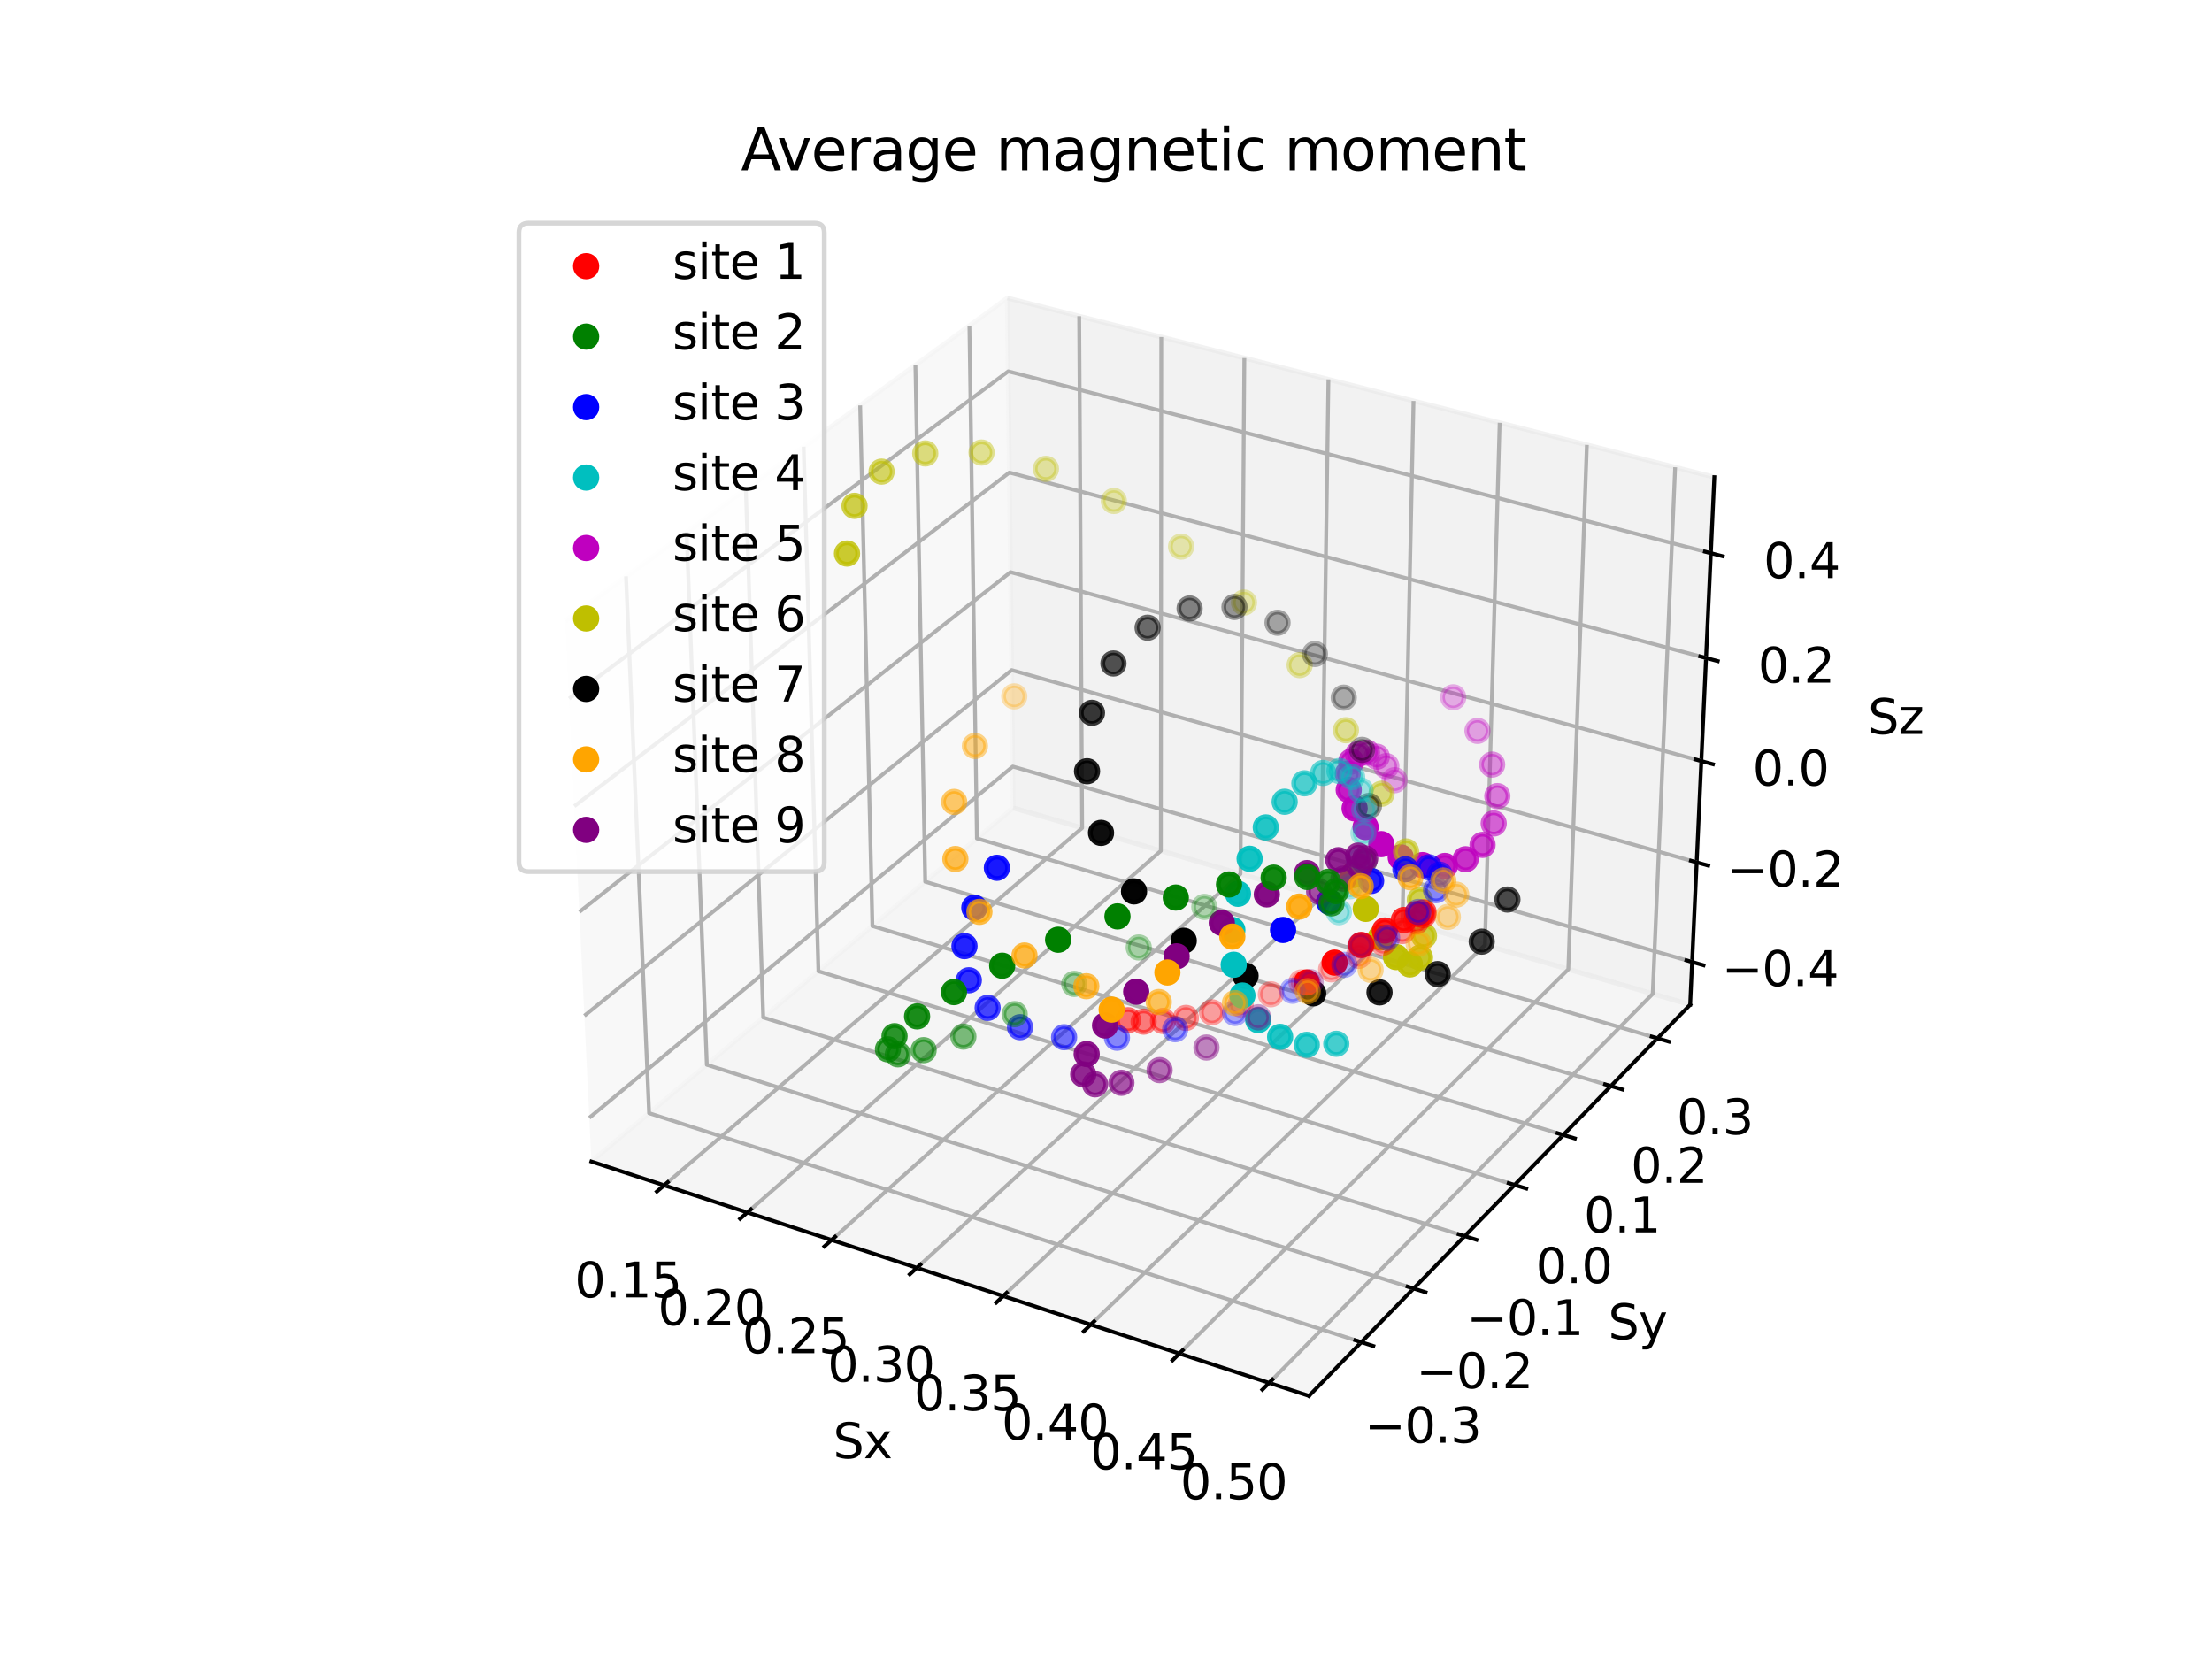 <?xml version="1.0" encoding="utf-8" standalone="no"?>
<!DOCTYPE svg PUBLIC "-//W3C//DTD SVG 1.1//EN"
  "http://www.w3.org/Graphics/SVG/1.1/DTD/svg11.dtd">
<svg xmlns:xlink="http://www.w3.org/1999/xlink" width="460.8pt" height="345.6pt" viewBox="0 0 460.8 345.6" xmlns="http://www.w3.org/2000/svg" version="1.1">
 <defs>
  <style type="text/css">*{stroke-linejoin: round; stroke-linecap: butt}</style>
 </defs>
 <g id="figure_1">
  <g id="patch_1">
   <path d="M 0 345.6 
L 460.8 345.6 
L 460.8 0 
L 0 0 
z
" style="fill: #ffffff"/>
  </g>
  <g id="patch_2">
   <path d="M 103.104 307.584 
L 369.216 307.584 
L 369.216 41.472 
L 103.104 41.472 
z
" style="fill: #ffffff"/>
  </g>
  <g id="pane3d_1">
   <g id="patch_3">
    <path d="M 123.197 241.969 
L 211.076 168.307 
L 209.855 62.074 
L 117.77 129.273 
" style="fill: #f2f2f2; opacity: 0.5; stroke: #f2f2f2; stroke-linejoin: miter"/>
   </g>
  </g>
  <g id="pane3d_2">
   <g id="patch_4">
    <path d="M 211.076 168.307 
L 352.09 209.295 
L 357.123 99.402 
L 209.855 62.074 
" style="fill: #e6e6e6; opacity: 0.5; stroke: #e6e6e6; stroke-linejoin: miter"/>
   </g>
  </g>
  <g id="pane3d_3">
   <g id="patch_5">
    <path d="M 123.197 241.969 
L 272.679 290.79 
L 352.09 209.295 
L 211.076 168.307 
" style="fill: #ececec; opacity: 0.5; stroke: #ececec; stroke-linejoin: miter"/>
   </g>
  </g>
  <g id="axis3d_1">
   <g id="line2d_1">
    <path d="M 123.197 241.969 
L 272.679 290.79 
" style="fill: none; stroke: #000000; stroke-width: 0.8; stroke-linecap: square"/>
   </g>
   <g id="text_1">
    <!-- Sx -->
    <g transform="translate(173.543 303.768) scale(0.1 -0.1)">
     <defs>
      <path id="DejaVuSans-53" d="M 3425 4513 
L 3425 3897 
Q 3066 4069 2747 4153 
Q 2428 4238 2131 4238 
Q 1616 4238 1336 4038 
Q 1056 3838 1056 3469 
Q 1056 3159 1242 3001 
Q 1428 2844 1947 2747 
L 2328 2669 
Q 3034 2534 3370 2195 
Q 3706 1856 3706 1288 
Q 3706 609 3251 259 
Q 2797 -91 1919 -91 
Q 1588 -91 1214 -16 
Q 841 59 441 206 
L 441 856 
Q 825 641 1194 531 
Q 1563 422 1919 422 
Q 2459 422 2753 634 
Q 3047 847 3047 1241 
Q 3047 1584 2836 1778 
Q 2625 1972 2144 2069 
L 1759 2144 
Q 1053 2284 737 2584 
Q 422 2884 422 3419 
Q 422 4038 858 4394 
Q 1294 4750 2059 4750 
Q 2388 4750 2728 4690 
Q 3069 4631 3425 4513 
z
" transform="scale(0.016)"/>
      <path id="DejaVuSans-78" d="M 3513 3500 
L 2247 1797 
L 3578 0 
L 2900 0 
L 1881 1375 
L 863 0 
L 184 0 
L 1544 1831 
L 300 3500 
L 978 3500 
L 1906 2253 
L 2834 3500 
L 3513 3500 
z
" transform="scale(0.016)"/>
     </defs>
     <use xlink:href="#DejaVuSans-53"/>
     <use xlink:href="#DejaVuSans-78" x="63.477"/>
    </g>
   </g>
   <g id="Line3DCollection_1">
    <path d="M 138.354 246.919 
L 225.431 172.48 
L 224.817 65.867 
" style="fill: none; stroke: #b0b0b0; stroke-width: 0.8"/>
    <path d="M 155.682 252.579 
L 241.827 177.246 
L 241.916 70.201 
" style="fill: none; stroke: #b0b0b0; stroke-width: 0.8"/>
    <path d="M 173.229 258.31 
L 258.413 182.066 
L 259.221 74.587 
" style="fill: none; stroke: #b0b0b0; stroke-width: 0.8"/>
    <path d="M 190.998 264.113 
L 275.19 186.943 
L 276.735 79.026 
" style="fill: none; stroke: #b0b0b0; stroke-width: 0.8"/>
    <path d="M 208.993 269.99 
L 292.164 191.876 
L 294.462 83.52 
" style="fill: none; stroke: #b0b0b0; stroke-width: 0.8"/>
    <path d="M 227.218 275.942 
L 309.336 196.868 
L 312.406 88.068 
" style="fill: none; stroke: #b0b0b0; stroke-width: 0.8"/>
    <path d="M 245.678 281.971 
L 326.711 201.918 
L 330.571 92.672 
" style="fill: none; stroke: #b0b0b0; stroke-width: 0.8"/>
    <path d="M 264.377 288.079 
L 344.291 207.028 
L 348.962 97.334 
" style="fill: none; stroke: #b0b0b0; stroke-width: 0.8"/>
   </g>
   <g id="xtick_1">
    <g id="line2d_2">
     <path d="M 139.112 246.271 
L 136.833 248.219 
" style="fill: none; stroke: #000000; stroke-width: 0.8; stroke-linecap: square"/>
    </g>
    <g id="text_2">
     <!-- 0.15 -->
     <g transform="translate(119.698 270.271) scale(0.1 -0.1)">
      <defs>
       <path id="DejaVuSans-30" d="M 2034 4250 
Q 1547 4250 1301 3770 
Q 1056 3291 1056 2328 
Q 1056 1369 1301 889 
Q 1547 409 2034 409 
Q 2525 409 2770 889 
Q 3016 1369 3016 2328 
Q 3016 3291 2770 3770 
Q 2525 4250 2034 4250 
z
M 2034 4750 
Q 2819 4750 3233 4129 
Q 3647 3509 3647 2328 
Q 3647 1150 3233 529 
Q 2819 -91 2034 -91 
Q 1250 -91 836 529 
Q 422 1150 422 2328 
Q 422 3509 836 4129 
Q 1250 4750 2034 4750 
z
" transform="scale(0.016)"/>
       <path id="DejaVuSans-2e" d="M 684 794 
L 1344 794 
L 1344 0 
L 684 0 
L 684 794 
z
" transform="scale(0.016)"/>
       <path id="DejaVuSans-31" d="M 794 531 
L 1825 531 
L 1825 4091 
L 703 3866 
L 703 4441 
L 1819 4666 
L 2450 4666 
L 2450 531 
L 3481 531 
L 3481 0 
L 794 0 
L 794 531 
z
" transform="scale(0.016)"/>
       <path id="DejaVuSans-35" d="M 691 4666 
L 3169 4666 
L 3169 4134 
L 1269 4134 
L 1269 2991 
Q 1406 3038 1543 3061 
Q 1681 3084 1819 3084 
Q 2600 3084 3056 2656 
Q 3513 2228 3513 1497 
Q 3513 744 3044 326 
Q 2575 -91 1722 -91 
Q 1428 -91 1123 -41 
Q 819 9 494 109 
L 494 744 
Q 775 591 1075 516 
Q 1375 441 1709 441 
Q 2250 441 2565 725 
Q 2881 1009 2881 1497 
Q 2881 1984 2565 2268 
Q 2250 2553 1709 2553 
Q 1456 2553 1204 2497 
Q 953 2441 691 2322 
L 691 4666 
z
" transform="scale(0.016)"/>
      </defs>
      <use xlink:href="#DejaVuSans-30"/>
      <use xlink:href="#DejaVuSans-2e" x="63.623"/>
      <use xlink:href="#DejaVuSans-31" x="95.41"/>
      <use xlink:href="#DejaVuSans-35" x="159.033"/>
     </g>
    </g>
   </g>
   <g id="xtick_2">
    <g id="line2d_3">
     <path d="M 156.433 251.923 
L 154.178 253.895 
" style="fill: none; stroke: #000000; stroke-width: 0.8; stroke-linecap: square"/>
    </g>
    <g id="text_3">
     <!-- 0.20 -->
     <g transform="translate(137.045 276.05) scale(0.1 -0.1)">
      <defs>
       <path id="DejaVuSans-32" d="M 1228 531 
L 3431 531 
L 3431 0 
L 469 0 
L 469 531 
Q 828 903 1448 1529 
Q 2069 2156 2228 2338 
Q 2531 2678 2651 2914 
Q 2772 3150 2772 3378 
Q 2772 3750 2511 3984 
Q 2250 4219 1831 4219 
Q 1534 4219 1204 4116 
Q 875 4013 500 3803 
L 500 4441 
Q 881 4594 1212 4672 
Q 1544 4750 1819 4750 
Q 2544 4750 2975 4387 
Q 3406 4025 3406 3419 
Q 3406 3131 3298 2873 
Q 3191 2616 2906 2266 
Q 2828 2175 2409 1742 
Q 1991 1309 1228 531 
z
" transform="scale(0.016)"/>
      </defs>
      <use xlink:href="#DejaVuSans-30"/>
      <use xlink:href="#DejaVuSans-2e" x="63.623"/>
      <use xlink:href="#DejaVuSans-32" x="95.41"/>
      <use xlink:href="#DejaVuSans-30" x="159.033"/>
     </g>
    </g>
   </g>
   <g id="xtick_3">
    <g id="line2d_4">
     <path d="M 173.972 257.645 
L 171.741 259.642 
" style="fill: none; stroke: #000000; stroke-width: 0.8; stroke-linecap: square"/>
    </g>
    <g id="text_4">
     <!-- 0.25 -->
     <g transform="translate(154.61 281.903) scale(0.1 -0.1)">
      <use xlink:href="#DejaVuSans-30"/>
      <use xlink:href="#DejaVuSans-2e" x="63.623"/>
      <use xlink:href="#DejaVuSans-32" x="95.41"/>
      <use xlink:href="#DejaVuSans-35" x="159.033"/>
     </g>
    </g>
   </g>
   <g id="xtick_4">
    <g id="line2d_5">
     <path d="M 191.732 263.44 
L 189.526 265.462 
" style="fill: none; stroke: #000000; stroke-width: 0.8; stroke-linecap: square"/>
    </g>
    <g id="text_5">
     <!-- 0.30 -->
     <g transform="translate(172.399 287.829) scale(0.1 -0.1)">
      <defs>
       <path id="DejaVuSans-33" d="M 2597 2516 
Q 3050 2419 3304 2112 
Q 3559 1806 3559 1356 
Q 3559 666 3084 287 
Q 2609 -91 1734 -91 
Q 1441 -91 1130 -33 
Q 819 25 488 141 
L 488 750 
Q 750 597 1062 519 
Q 1375 441 1716 441 
Q 2309 441 2620 675 
Q 2931 909 2931 1356 
Q 2931 1769 2642 2001 
Q 2353 2234 1838 2234 
L 1294 2234 
L 1294 2753 
L 1863 2753 
Q 2328 2753 2575 2939 
Q 2822 3125 2822 3475 
Q 2822 3834 2567 4026 
Q 2313 4219 1838 4219 
Q 1578 4219 1281 4162 
Q 984 4106 628 3988 
L 628 4550 
Q 988 4650 1302 4700 
Q 1616 4750 1894 4750 
Q 2613 4750 3031 4423 
Q 3450 4097 3450 3541 
Q 3450 3153 3228 2886 
Q 3006 2619 2597 2516 
z
" transform="scale(0.016)"/>
      </defs>
      <use xlink:href="#DejaVuSans-30"/>
      <use xlink:href="#DejaVuSans-2e" x="63.623"/>
      <use xlink:href="#DejaVuSans-33" x="95.41"/>
      <use xlink:href="#DejaVuSans-30" x="159.033"/>
     </g>
    </g>
   </g>
   <g id="xtick_5">
    <g id="line2d_6">
     <path d="M 209.718 269.308 
L 207.538 271.357 
" style="fill: none; stroke: #000000; stroke-width: 0.8; stroke-linecap: square"/>
    </g>
    <g id="text_6">
     <!-- 0.35 -->
     <g transform="translate(190.414 293.832) scale(0.1 -0.1)">
      <use xlink:href="#DejaVuSans-30"/>
      <use xlink:href="#DejaVuSans-2e" x="63.623"/>
      <use xlink:href="#DejaVuSans-33" x="95.41"/>
      <use xlink:href="#DejaVuSans-35" x="159.033"/>
     </g>
    </g>
   </g>
   <g id="xtick_6">
    <g id="line2d_7">
     <path d="M 227.935 275.252 
L 225.78 277.326 
" style="fill: none; stroke: #000000; stroke-width: 0.8; stroke-linecap: square"/>
    </g>
    <g id="text_7">
     <!-- 0.40 -->
     <g transform="translate(208.662 299.912) scale(0.1 -0.1)">
      <defs>
       <path id="DejaVuSans-34" d="M 2419 4116 
L 825 1625 
L 2419 1625 
L 2419 4116 
z
M 2253 4666 
L 3047 4666 
L 3047 1625 
L 3713 1625 
L 3713 1100 
L 3047 1100 
L 3047 0 
L 2419 0 
L 2419 1100 
L 313 1100 
L 313 1709 
L 2253 4666 
z
" transform="scale(0.016)"/>
      </defs>
      <use xlink:href="#DejaVuSans-30"/>
      <use xlink:href="#DejaVuSans-2e" x="63.623"/>
      <use xlink:href="#DejaVuSans-34" x="95.41"/>
      <use xlink:href="#DejaVuSans-30" x="159.033"/>
     </g>
    </g>
   </g>
   <g id="xtick_7">
    <g id="line2d_8">
     <path d="M 246.386 281.272 
L 244.259 283.373 
" style="fill: none; stroke: #000000; stroke-width: 0.8; stroke-linecap: square"/>
    </g>
    <g id="text_8">
     <!-- 0.45 -->
     <g transform="translate(227.145 306.07) scale(0.1 -0.1)">
      <use xlink:href="#DejaVuSans-30"/>
      <use xlink:href="#DejaVuSans-2e" x="63.623"/>
      <use xlink:href="#DejaVuSans-34" x="95.41"/>
      <use xlink:href="#DejaVuSans-35" x="159.033"/>
     </g>
    </g>
   </g>
   <g id="xtick_8">
    <g id="line2d_9">
     <path d="M 265.076 287.37 
L 262.977 289.499 
" style="fill: none; stroke: #000000; stroke-width: 0.8; stroke-linecap: square"/>
    </g>
    <g id="text_9">
     <!-- 0.50 -->
     <g transform="translate(245.87 312.308) scale(0.1 -0.1)">
      <use xlink:href="#DejaVuSans-30"/>
      <use xlink:href="#DejaVuSans-2e" x="63.623"/>
      <use xlink:href="#DejaVuSans-35" x="95.41"/>
      <use xlink:href="#DejaVuSans-30" x="159.033"/>
     </g>
    </g>
   </g>
  </g>
  <g id="axis3d_2">
   <g id="line2d_10">
    <path d="M 352.09 209.295 
L 272.679 290.79 
" style="fill: none; stroke: #000000; stroke-width: 0.8; stroke-linecap: square"/>
   </g>
   <g id="text_10">
    <!-- Sy -->
    <g transform="translate(334.999 278.989) scale(0.1 -0.1)">
     <defs>
      <path id="DejaVuSans-79" d="M 2059 -325 
Q 1816 -950 1584 -1140 
Q 1353 -1331 966 -1331 
L 506 -1331 
L 506 -850 
L 844 -850 
Q 1081 -850 1212 -737 
Q 1344 -625 1503 -206 
L 1606 56 
L 191 3500 
L 800 3500 
L 1894 763 
L 2988 3500 
L 3597 3500 
L 2059 -325 
z
" transform="scale(0.016)"/>
     </defs>
     <use xlink:href="#DejaVuSans-53"/>
     <use xlink:href="#DejaVuSans-79" x="63.477"/>
    </g>
   </g>
   <g id="Line3DCollection_2">
    <path d="M 130.407 120.051 
L 135.218 231.893 
L 283.583 279.6 
" style="fill: none; stroke: #b0b0b0; stroke-width: 0.8"/>
    <path d="M 143.035 110.836 
L 147.242 221.815 
L 294.477 268.421 
" style="fill: none; stroke: #b0b0b0; stroke-width: 0.8"/>
    <path d="M 155.368 101.836 
L 158.997 211.961 
L 305.114 257.504 
" style="fill: none; stroke: #b0b0b0; stroke-width: 0.8"/>
    <path d="M 167.416 93.044 
L 170.492 202.326 
L 315.504 246.841 
" style="fill: none; stroke: #b0b0b0; stroke-width: 0.8"/>
    <path d="M 179.188 84.453 
L 181.736 192.901 
L 325.655 236.423 
" style="fill: none; stroke: #b0b0b0; stroke-width: 0.8"/>
    <path d="M 190.695 76.056 
L 192.737 183.68 
L 335.576 226.243 
" style="fill: none; stroke: #b0b0b0; stroke-width: 0.8"/>
    <path d="M 201.945 67.846 
L 203.502 174.656 
L 345.274 216.29 
" style="fill: none; stroke: #b0b0b0; stroke-width: 0.8"/>
   </g>
   <g id="xtick_9">
    <g id="line2d_11">
     <path d="M 282.333 279.198 
L 286.086 280.405 
" style="fill: none; stroke: #000000; stroke-width: 0.8; stroke-linecap: square"/>
    </g>
    <g id="text_11">
     <!-- −0.3 -->
     <g transform="translate(284.25 300.54) scale(0.1 -0.1)">
      <defs>
       <path id="DejaVuSans-2212" d="M 678 2272 
L 4684 2272 
L 4684 1741 
L 678 1741 
L 678 2272 
z
" transform="scale(0.016)"/>
      </defs>
      <use xlink:href="#DejaVuSans-2212"/>
      <use xlink:href="#DejaVuSans-30" x="83.789"/>
      <use xlink:href="#DejaVuSans-2e" x="147.412"/>
      <use xlink:href="#DejaVuSans-33" x="179.199"/>
     </g>
    </g>
   </g>
   <g id="xtick_10">
    <g id="line2d_12">
     <path d="M 293.237 268.028 
L 296.959 269.206 
" style="fill: none; stroke: #000000; stroke-width: 0.8; stroke-linecap: square"/>
    </g>
    <g id="text_12">
     <!-- −0.2 -->
     <g transform="translate(294.997 289.195) scale(0.1 -0.1)">
      <use xlink:href="#DejaVuSans-2212"/>
      <use xlink:href="#DejaVuSans-30" x="83.789"/>
      <use xlink:href="#DejaVuSans-2e" x="147.412"/>
      <use xlink:href="#DejaVuSans-32" x="179.199"/>
     </g>
    </g>
   </g>
   <g id="xtick_11">
    <g id="line2d_13">
     <path d="M 303.885 257.121 
L 307.576 258.271 
" style="fill: none; stroke: #000000; stroke-width: 0.8; stroke-linecap: square"/>
    </g>
    <g id="text_13">
     <!-- −0.1 -->
     <g transform="translate(305.492 278.117) scale(0.1 -0.1)">
      <use xlink:href="#DejaVuSans-2212"/>
      <use xlink:href="#DejaVuSans-30" x="83.789"/>
      <use xlink:href="#DejaVuSans-2e" x="147.412"/>
      <use xlink:href="#DejaVuSans-31" x="179.199"/>
     </g>
    </g>
   </g>
   <g id="xtick_12">
    <g id="line2d_14">
     <path d="M 314.285 246.467 
L 317.946 247.591 
" style="fill: none; stroke: #000000; stroke-width: 0.8; stroke-linecap: square"/>
    </g>
    <g id="text_14">
     <!-- 0.0 -->
     <g transform="translate(319.932 267.296) scale(0.1 -0.1)">
      <use xlink:href="#DejaVuSans-30"/>
      <use xlink:href="#DejaVuSans-2e" x="63.623"/>
      <use xlink:href="#DejaVuSans-30" x="95.41"/>
     </g>
    </g>
   </g>
   <g id="xtick_13">
    <g id="line2d_15">
     <path d="M 324.446 236.058 
L 328.078 237.156 
" style="fill: none; stroke: #000000; stroke-width: 0.8; stroke-linecap: square"/>
    </g>
    <g id="text_15">
     <!-- 0.1 -->
     <g transform="translate(329.947 256.725) scale(0.1 -0.1)">
      <use xlink:href="#DejaVuSans-30"/>
      <use xlink:href="#DejaVuSans-2e" x="63.623"/>
      <use xlink:href="#DejaVuSans-31" x="95.41"/>
     </g>
    </g>
   </g>
   <g id="xtick_14">
    <g id="line2d_16">
     <path d="M 334.376 225.885 
L 337.979 226.959 
" style="fill: none; stroke: #000000; stroke-width: 0.8; stroke-linecap: square"/>
    </g>
    <g id="text_16">
     <!-- 0.2 -->
     <g transform="translate(339.734 246.394) scale(0.1 -0.1)">
      <use xlink:href="#DejaVuSans-30"/>
      <use xlink:href="#DejaVuSans-2e" x="63.623"/>
      <use xlink:href="#DejaVuSans-32" x="95.41"/>
     </g>
    </g>
   </g>
   <g id="xtick_15">
    <g id="line2d_17">
     <path d="M 344.083 215.941 
L 347.657 216.99 
" style="fill: none; stroke: #000000; stroke-width: 0.8; stroke-linecap: square"/>
    </g>
    <g id="text_17">
     <!-- 0.3 -->
     <g transform="translate(349.301 236.295) scale(0.1 -0.1)">
      <use xlink:href="#DejaVuSans-30"/>
      <use xlink:href="#DejaVuSans-2e" x="63.623"/>
      <use xlink:href="#DejaVuSans-33" x="95.41"/>
     </g>
    </g>
   </g>
  </g>
  <g id="axis3d_3">
   <g id="line2d_18">
    <path d="M 352.09 209.295 
L 357.123 99.402 
" style="fill: none; stroke: #000000; stroke-width: 0.8; stroke-linecap: square"/>
   </g>
   <g id="text_18">
    <!-- Sz -->
    <g transform="translate(389.129 152.902) scale(0.1 -0.1)">
     <defs>
      <path id="DejaVuSans-7a" d="M 353 3500 
L 3084 3500 
L 3084 2975 
L 922 459 
L 3084 459 
L 3084 0 
L 275 0 
L 275 525 
L 2438 3041 
L 353 3041 
L 353 3500 
z
" transform="scale(0.016)"/>
     </defs>
     <use xlink:href="#DejaVuSans-53"/>
     <use xlink:href="#DejaVuSans-7a" x="63.477"/>
    </g>
   </g>
   <g id="Line3DCollection_3">
    <path d="M 352.498 200.395 
L 210.977 159.687 
L 122.758 232.856 
" style="fill: none; stroke: #b0b0b0; stroke-width: 0.8"/>
    <path d="M 353.448 179.644 
L 210.746 139.6 
L 121.735 211.599 
" style="fill: none; stroke: #b0b0b0; stroke-width: 0.8"/>
    <path d="M 354.415 158.54 
L 210.511 119.187 
L 120.693 189.967 
" style="fill: none; stroke: #b0b0b0; stroke-width: 0.8"/>
    <path d="M 355.398 137.074 
L 210.273 98.441 
L 119.633 167.949 
" style="fill: none; stroke: #b0b0b0; stroke-width: 0.8"/>
    <path d="M 356.398 115.237 
L 210.03 77.354 
L 118.553 145.535 
" style="fill: none; stroke: #b0b0b0; stroke-width: 0.8"/>
   </g>
   <g id="xtick_16">
    <g id="line2d_19">
     <path d="M 351.31 200.053 
L 354.877 201.079 
" style="fill: none; stroke: #000000; stroke-width: 0.8; stroke-linecap: square"/>
    </g>
    <g id="text_19">
     <!-- −0.4 -->
     <g transform="translate(358.67 205.406) scale(0.1 -0.1)">
      <use xlink:href="#DejaVuSans-2212"/>
      <use xlink:href="#DejaVuSans-30" x="83.789"/>
      <use xlink:href="#DejaVuSans-2e" x="147.412"/>
      <use xlink:href="#DejaVuSans-34" x="179.199"/>
     </g>
    </g>
   </g>
   <g id="xtick_17">
    <g id="line2d_20">
     <path d="M 352.25 179.307 
L 355.848 180.317 
" style="fill: none; stroke: #000000; stroke-width: 0.8; stroke-linecap: square"/>
    </g>
    <g id="text_20">
     <!-- −0.2 -->
     <g transform="translate(359.771 184.696) scale(0.1 -0.1)">
      <use xlink:href="#DejaVuSans-2212"/>
      <use xlink:href="#DejaVuSans-30" x="83.789"/>
      <use xlink:href="#DejaVuSans-2e" x="147.412"/>
      <use xlink:href="#DejaVuSans-32" x="179.199"/>
     </g>
    </g>
   </g>
   <g id="xtick_18">
    <g id="line2d_21">
     <path d="M 353.206 158.209 
L 356.835 159.202 
" style="fill: none; stroke: #000000; stroke-width: 0.8; stroke-linecap: square"/>
    </g>
    <g id="text_21">
     <!-- 0.0 -->
     <g transform="translate(365.081 163.635) scale(0.1 -0.1)">
      <use xlink:href="#DejaVuSans-30"/>
      <use xlink:href="#DejaVuSans-2e" x="63.623"/>
      <use xlink:href="#DejaVuSans-30" x="95.41"/>
     </g>
    </g>
   </g>
   <g id="xtick_19">
    <g id="line2d_22">
     <path d="M 354.178 136.749 
L 357.84 137.724 
" style="fill: none; stroke: #000000; stroke-width: 0.8; stroke-linecap: square"/>
    </g>
    <g id="text_22">
     <!-- 0.2 -->
     <g transform="translate(366.22 142.214) scale(0.1 -0.1)">
      <use xlink:href="#DejaVuSans-30"/>
      <use xlink:href="#DejaVuSans-2e" x="63.623"/>
      <use xlink:href="#DejaVuSans-32" x="95.41"/>
     </g>
    </g>
   </g>
   <g id="xtick_20">
    <g id="line2d_23">
     <path d="M 355.167 114.918 
L 358.862 115.875 
" style="fill: none; stroke: #000000; stroke-width: 0.8; stroke-linecap: square"/>
    </g>
    <g id="text_23">
     <!-- 0.4 -->
     <g transform="translate(367.379 120.424) scale(0.1 -0.1)">
      <use xlink:href="#DejaVuSans-30"/>
      <use xlink:href="#DejaVuSans-2e" x="63.623"/>
      <use xlink:href="#DejaVuSans-34" x="95.41"/>
     </g>
    </g>
   </g>
  </g>
  <g id="axes_1">
   <g id="Path3DCollection_1">
    <defs>
     <path id="C0_0_4d928cf90c" d="M 0 2.236 
C 0.593 2.236 1.162 2 1.581 1.581 
C 2 1.162 2.236 0.593 2.236 -0 
C 2.236 -0.593 2 -1.162 1.581 -1.581 
C 1.162 -2 0.593 -2.236 0 -2.236 
C -0.593 -2.236 -1.162 -2 -1.581 -1.581 
C -2 -1.162 -2.236 -0.593 -2.236 0 
C -2.236 0.593 -2 1.162 -1.581 1.581 
C -1.162 2 -0.593 2.236 0 2.236 
z
"/>
    </defs>
    <g clip-path="url(#p751b54d006)">
     <use xlink:href="#C0_0_4d928cf90c" x="302.736" y="145.264" style="fill: #bf00bf; fill-opacity: 0.3; stroke: #bf00bf; stroke-opacity: 0.3"/>
    </g>
    <g clip-path="url(#p751b54d006)">
     <use xlink:href="#C0_0_4d928cf90c" x="290.506" y="162.535" style="fill: #bf00bf; fill-opacity: 0.341; stroke: #bf00bf; stroke-opacity: 0.341"/>
    </g>
    <g clip-path="url(#p751b54d006)">
     <use xlink:href="#C0_0_4d928cf90c" x="307.781" y="152.255" style="fill: #bf00bf; fill-opacity: 0.346; stroke: #bf00bf; stroke-opacity: 0.346"/>
    </g>
    <g clip-path="url(#p751b54d006)">
     <use xlink:href="#C0_0_4d928cf90c" x="288.796" y="159.592" style="fill: #bf00bf; fill-opacity: 0.394; stroke: #bf00bf; stroke-opacity: 0.394"/>
    </g>
    <g clip-path="url(#p751b54d006)">
     <use xlink:href="#C0_0_4d928cf90c" x="310.841" y="159.276" style="fill: #bf00bf; fill-opacity: 0.415; stroke: #bf00bf; stroke-opacity: 0.415"/>
    </g>
    <g clip-path="url(#p751b54d006)">
     <use xlink:href="#C0_0_4d928cf90c" x="286.806" y="157.628" style="fill: #bf00bf; fill-opacity: 0.462; stroke: #bf00bf; stroke-opacity: 0.462"/>
    </g>
    <g clip-path="url(#p751b54d006)">
     <use xlink:href="#C0_0_4d928cf90c" x="311.92" y="165.848" style="fill: #bf00bf; fill-opacity: 0.502; stroke: #bf00bf; stroke-opacity: 0.502"/>
    </g>
    <g clip-path="url(#p751b54d006)">
     <use xlink:href="#C0_0_4d928cf90c" x="284.754" y="156.782" style="fill: #bf00bf; fill-opacity: 0.543; stroke: #bf00bf; stroke-opacity: 0.543"/>
    </g>
    <g clip-path="url(#p751b54d006)">
     <use xlink:href="#C0_0_4d928cf90c" x="311.163" y="171.542" style="fill: #bf00bf; fill-opacity: 0.6; stroke: #bf00bf; stroke-opacity: 0.6"/>
    </g>
    <g clip-path="url(#p751b54d006)">
     <use xlink:href="#C0_0_4d928cf90c" x="282.891" y="157.126" style="fill: #bf00bf; fill-opacity: 0.631; stroke: #bf00bf; stroke-opacity: 0.631"/>
    </g>
    <g clip-path="url(#p751b54d006)">
     <use xlink:href="#C0_0_4d928cf90c" x="308.837" y="176.007" style="fill: #bf00bf; fill-opacity: 0.701; stroke: #bf00bf; stroke-opacity: 0.701"/>
    </g>
    <g clip-path="url(#p751b54d006)">
     <use xlink:href="#C0_0_4d928cf90c" x="281.48" y="158.639" style="fill: #bf00bf; fill-opacity: 0.722; stroke: #bf00bf; stroke-opacity: 0.722"/>
    </g>
    <g clip-path="url(#p751b54d006)">
     <use xlink:href="#C0_0_4d928cf90c" x="305.304" y="178.999" style="fill: #bf00bf; fill-opacity: 0.797; stroke: #bf00bf; stroke-opacity: 0.797"/>
    </g>
    <g clip-path="url(#p751b54d006)">
     <use xlink:href="#C0_0_4d928cf90c" x="280.77" y="161.193" style="fill: #bf00bf; fill-opacity: 0.81; stroke: #bf00bf; stroke-opacity: 0.81"/>
    </g>
    <g clip-path="url(#p751b54d006)">
     <use xlink:href="#C0_0_4d928cf90c" x="300.991" y="180.398" style="fill: #bf00bf; fill-opacity: 0.88; stroke: #bf00bf; stroke-opacity: 0.88"/>
    </g>
    <g clip-path="url(#p751b54d006)">
     <use xlink:href="#C0_0_4d928cf90c" x="280.964" y="164.555" style="fill: #bf00bf; fill-opacity: 0.887; stroke: #bf00bf; stroke-opacity: 0.887"/>
    </g>
    <g clip-path="url(#p751b54d006)">
     <use xlink:href="#C0_0_4d928cf90c" x="296.346" y="180.218" style="fill: #bf00bf; fill-opacity: 0.945; stroke: #bf00bf; stroke-opacity: 0.945"/>
    </g>
    <g clip-path="url(#p751b54d006)">
     <use xlink:href="#C0_0_4d928cf90c" x="282.189" y="168.392" style="fill: #bf00bf; fill-opacity: 0.948; stroke: #bf00bf; stroke-opacity: 0.948"/>
    </g>
    <g clip-path="url(#p751b54d006)">
     <use xlink:href="#C0_0_4d928cf90c" x="291.804" y="178.611" style="fill: #bf00bf; fill-opacity: 0.986; stroke: #bf00bf; stroke-opacity: 0.986"/>
    </g>
    <g clip-path="url(#p751b54d006)">
     <use xlink:href="#C0_0_4d928cf90c" x="284.478" y="172.302" style="fill: #bf00bf; fill-opacity: 0.987; stroke: #bf00bf; stroke-opacity: 0.987"/>
    </g>
    <g clip-path="url(#p751b54d006)">
     <use xlink:href="#C0_0_4d928cf90c" x="287.748" y="175.85" style="fill: #bf00bf; stroke: #bf00bf"/>
    </g>
   </g>
   <g id="text_24">
    <!-- Average magnetic moment -->
    <g transform="translate(154.357 35.472) scale(0.12 -0.12)">
     <defs>
      <path id="DejaVuSans-41" d="M 2188 4044 
L 1331 1722 
L 3047 1722 
L 2188 4044 
z
M 1831 4666 
L 2547 4666 
L 4325 0 
L 3669 0 
L 3244 1197 
L 1141 1197 
L 716 0 
L 50 0 
L 1831 4666 
z
" transform="scale(0.016)"/>
      <path id="DejaVuSans-76" d="M 191 3500 
L 800 3500 
L 1894 563 
L 2988 3500 
L 3597 3500 
L 2284 0 
L 1503 0 
L 191 3500 
z
" transform="scale(0.016)"/>
      <path id="DejaVuSans-65" d="M 3597 1894 
L 3597 1613 
L 953 1613 
Q 991 1019 1311 708 
Q 1631 397 2203 397 
Q 2534 397 2845 478 
Q 3156 559 3463 722 
L 3463 178 
Q 3153 47 2828 -22 
Q 2503 -91 2169 -91 
Q 1331 -91 842 396 
Q 353 884 353 1716 
Q 353 2575 817 3079 
Q 1281 3584 2069 3584 
Q 2775 3584 3186 3129 
Q 3597 2675 3597 1894 
z
M 3022 2063 
Q 3016 2534 2758 2815 
Q 2500 3097 2075 3097 
Q 1594 3097 1305 2825 
Q 1016 2553 972 2059 
L 3022 2063 
z
" transform="scale(0.016)"/>
      <path id="DejaVuSans-72" d="M 2631 2963 
Q 2534 3019 2420 3045 
Q 2306 3072 2169 3072 
Q 1681 3072 1420 2755 
Q 1159 2438 1159 1844 
L 1159 0 
L 581 0 
L 581 3500 
L 1159 3500 
L 1159 2956 
Q 1341 3275 1631 3429 
Q 1922 3584 2338 3584 
Q 2397 3584 2469 3576 
Q 2541 3569 2628 3553 
L 2631 2963 
z
" transform="scale(0.016)"/>
      <path id="DejaVuSans-61" d="M 2194 1759 
Q 1497 1759 1228 1600 
Q 959 1441 959 1056 
Q 959 750 1161 570 
Q 1363 391 1709 391 
Q 2188 391 2477 730 
Q 2766 1069 2766 1631 
L 2766 1759 
L 2194 1759 
z
M 3341 1997 
L 3341 0 
L 2766 0 
L 2766 531 
Q 2569 213 2275 61 
Q 1981 -91 1556 -91 
Q 1019 -91 701 211 
Q 384 513 384 1019 
Q 384 1609 779 1909 
Q 1175 2209 1959 2209 
L 2766 2209 
L 2766 2266 
Q 2766 2663 2505 2880 
Q 2244 3097 1772 3097 
Q 1472 3097 1187 3025 
Q 903 2953 641 2809 
L 641 3341 
Q 956 3463 1253 3523 
Q 1550 3584 1831 3584 
Q 2591 3584 2966 3190 
Q 3341 2797 3341 1997 
z
" transform="scale(0.016)"/>
      <path id="DejaVuSans-67" d="M 2906 1791 
Q 2906 2416 2648 2759 
Q 2391 3103 1925 3103 
Q 1463 3103 1205 2759 
Q 947 2416 947 1791 
Q 947 1169 1205 825 
Q 1463 481 1925 481 
Q 2391 481 2648 825 
Q 2906 1169 2906 1791 
z
M 3481 434 
Q 3481 -459 3084 -895 
Q 2688 -1331 1869 -1331 
Q 1566 -1331 1297 -1286 
Q 1028 -1241 775 -1147 
L 775 -588 
Q 1028 -725 1275 -790 
Q 1522 -856 1778 -856 
Q 2344 -856 2625 -561 
Q 2906 -266 2906 331 
L 2906 616 
Q 2728 306 2450 153 
Q 2172 0 1784 0 
Q 1141 0 747 490 
Q 353 981 353 1791 
Q 353 2603 747 3093 
Q 1141 3584 1784 3584 
Q 2172 3584 2450 3431 
Q 2728 3278 2906 2969 
L 2906 3500 
L 3481 3500 
L 3481 434 
z
" transform="scale(0.016)"/>
      <path id="DejaVuSans-20" transform="scale(0.016)"/>
      <path id="DejaVuSans-6d" d="M 3328 2828 
Q 3544 3216 3844 3400 
Q 4144 3584 4550 3584 
Q 5097 3584 5394 3201 
Q 5691 2819 5691 2113 
L 5691 0 
L 5113 0 
L 5113 2094 
Q 5113 2597 4934 2840 
Q 4756 3084 4391 3084 
Q 3944 3084 3684 2787 
Q 3425 2491 3425 1978 
L 3425 0 
L 2847 0 
L 2847 2094 
Q 2847 2600 2669 2842 
Q 2491 3084 2119 3084 
Q 1678 3084 1418 2786 
Q 1159 2488 1159 1978 
L 1159 0 
L 581 0 
L 581 3500 
L 1159 3500 
L 1159 2956 
Q 1356 3278 1631 3431 
Q 1906 3584 2284 3584 
Q 2666 3584 2933 3390 
Q 3200 3197 3328 2828 
z
" transform="scale(0.016)"/>
      <path id="DejaVuSans-6e" d="M 3513 2113 
L 3513 0 
L 2938 0 
L 2938 2094 
Q 2938 2591 2744 2837 
Q 2550 3084 2163 3084 
Q 1697 3084 1428 2787 
Q 1159 2491 1159 1978 
L 1159 0 
L 581 0 
L 581 3500 
L 1159 3500 
L 1159 2956 
Q 1366 3272 1645 3428 
Q 1925 3584 2291 3584 
Q 2894 3584 3203 3211 
Q 3513 2838 3513 2113 
z
" transform="scale(0.016)"/>
      <path id="DejaVuSans-74" d="M 1172 4494 
L 1172 3500 
L 2356 3500 
L 2356 3053 
L 1172 3053 
L 1172 1153 
Q 1172 725 1289 603 
Q 1406 481 1766 481 
L 2356 481 
L 2356 0 
L 1766 0 
Q 1100 0 847 248 
Q 594 497 594 1153 
L 594 3053 
L 172 3053 
L 172 3500 
L 594 3500 
L 594 4494 
L 1172 4494 
z
" transform="scale(0.016)"/>
      <path id="DejaVuSans-69" d="M 603 3500 
L 1178 3500 
L 1178 0 
L 603 0 
L 603 3500 
z
M 603 4863 
L 1178 4863 
L 1178 4134 
L 603 4134 
L 603 4863 
z
" transform="scale(0.016)"/>
      <path id="DejaVuSans-63" d="M 3122 3366 
L 3122 2828 
Q 2878 2963 2633 3030 
Q 2388 3097 2138 3097 
Q 1578 3097 1268 2742 
Q 959 2388 959 1747 
Q 959 1106 1268 751 
Q 1578 397 2138 397 
Q 2388 397 2633 464 
Q 2878 531 3122 666 
L 3122 134 
Q 2881 22 2623 -34 
Q 2366 -91 2075 -91 
Q 1284 -91 818 406 
Q 353 903 353 1747 
Q 353 2603 823 3093 
Q 1294 3584 2113 3584 
Q 2378 3584 2631 3529 
Q 2884 3475 3122 3366 
z
" transform="scale(0.016)"/>
      <path id="DejaVuSans-6f" d="M 1959 3097 
Q 1497 3097 1228 2736 
Q 959 2375 959 1747 
Q 959 1119 1226 758 
Q 1494 397 1959 397 
Q 2419 397 2687 759 
Q 2956 1122 2956 1747 
Q 2956 2369 2687 2733 
Q 2419 3097 1959 3097 
z
M 1959 3584 
Q 2709 3584 3137 3096 
Q 3566 2609 3566 1747 
Q 3566 888 3137 398 
Q 2709 -91 1959 -91 
Q 1206 -91 779 398 
Q 353 888 353 1747 
Q 353 2609 779 3096 
Q 1206 3584 1959 3584 
z
" transform="scale(0.016)"/>
     </defs>
     <use xlink:href="#DejaVuSans-41"/>
     <use xlink:href="#DejaVuSans-76" x="62.533"/>
     <use xlink:href="#DejaVuSans-65" x="121.713"/>
     <use xlink:href="#DejaVuSans-72" x="183.236"/>
     <use xlink:href="#DejaVuSans-61" x="224.35"/>
     <use xlink:href="#DejaVuSans-67" x="285.629"/>
     <use xlink:href="#DejaVuSans-65" x="349.105"/>
     <use xlink:href="#DejaVuSans-20" x="410.629"/>
     <use xlink:href="#DejaVuSans-6d" x="442.416"/>
     <use xlink:href="#DejaVuSans-61" x="539.828"/>
     <use xlink:href="#DejaVuSans-67" x="601.107"/>
     <use xlink:href="#DejaVuSans-6e" x="664.584"/>
     <use xlink:href="#DejaVuSans-65" x="727.963"/>
     <use xlink:href="#DejaVuSans-74" x="789.486"/>
     <use xlink:href="#DejaVuSans-69" x="828.695"/>
     <use xlink:href="#DejaVuSans-63" x="856.479"/>
     <use xlink:href="#DejaVuSans-20" x="911.459"/>
     <use xlink:href="#DejaVuSans-6d" x="943.246"/>
     <use xlink:href="#DejaVuSans-6f" x="1040.658"/>
     <use xlink:href="#DejaVuSans-6d" x="1101.84"/>
     <use xlink:href="#DejaVuSans-65" x="1199.252"/>
     <use xlink:href="#DejaVuSans-6e" x="1260.775"/>
     <use xlink:href="#DejaVuSans-74" x="1324.154"/>
    </g>
   </g>
   <g id="Path3DCollection_2">
    <defs>
     <path id="C1_0_78a399ced8" d="M 0 2.236 
C 0.593 2.236 1.162 2 1.581 1.581 
C 2 1.162 2.236 0.593 2.236 -0 
C 2.236 -0.593 2 -1.162 1.581 -1.581 
C 1.162 -2 0.593 -2.236 0 -2.236 
C -0.593 -2.236 -1.162 -2 -1.581 -1.581 
C -2 -1.162 -2.236 -0.593 -2.236 0 
C -2.236 0.593 -2 1.162 -1.581 1.581 
C -1.162 2 -0.593 2.236 0 2.236 
z
"/>
    </defs>
    <g clip-path="url(#p751b54d006)">
     <use xlink:href="#C1_0_78a399ced8" x="246.044" y="113.866" style="fill: #bfbf00; fill-opacity: 0.3; stroke: #bfbf00; stroke-opacity: 0.3"/>
    </g>
    <g clip-path="url(#p751b54d006)">
     <use xlink:href="#C1_0_78a399ced8" x="259.15" y="125.521" style="fill: #bfbf00; fill-opacity: 0.312; stroke: #bfbf00; stroke-opacity: 0.312"/>
    </g>
    <g clip-path="url(#p751b54d006)">
     <use xlink:href="#C1_0_78a399ced8" x="232.034" y="104.364" style="fill: #bfbf00; fill-opacity: 0.314; stroke: #bfbf00; stroke-opacity: 0.314"/>
    </g>
    <g clip-path="url(#p751b54d006)">
     <use xlink:href="#C1_0_78a399ced8" x="270.741" y="138.556" style="fill: #bfbf00; fill-opacity: 0.348; stroke: #bfbf00; stroke-opacity: 0.348"/>
    </g>
    <g clip-path="url(#p751b54d006)">
     <use xlink:href="#C1_0_78a399ced8" x="217.882" y="97.67" style="fill: #bfbf00; fill-opacity: 0.354; stroke: #bfbf00; stroke-opacity: 0.354"/>
    </g>
    <g clip-path="url(#p751b54d006)">
     <use xlink:href="#C1_0_78a399ced8" x="280.38" y="152.122" style="fill: #bfbf00; fill-opacity: 0.406; stroke: #bfbf00; stroke-opacity: 0.406"/>
    </g>
    <g clip-path="url(#p751b54d006)">
     <use xlink:href="#C1_0_78a399ced8" x="204.469" y="94.275" style="fill: #bfbf00; fill-opacity: 0.417; stroke: #bfbf00; stroke-opacity: 0.417"/>
    </g>
    <g clip-path="url(#p751b54d006)">
     <use xlink:href="#C1_0_78a399ced8" x="287.803" y="165.345" style="fill: #bfbf00; fill-opacity: 0.483; stroke: #bfbf00; stroke-opacity: 0.483"/>
    </g>
    <g clip-path="url(#p751b54d006)">
     <use xlink:href="#C1_0_78a399ced8" x="192.745" y="94.459" style="fill: #bfbf00; fill-opacity: 0.5; stroke: #bfbf00; stroke-opacity: 0.5"/>
    </g>
    <g clip-path="url(#p751b54d006)">
     <use xlink:href="#C1_0_78a399ced8" x="292.916" y="177.375" style="fill: #bfbf00; fill-opacity: 0.571; stroke: #bfbf00; stroke-opacity: 0.571"/>
    </g>
    <g clip-path="url(#p751b54d006)">
     <use xlink:href="#C1_0_78a399ced8" x="183.649" y="98.248" style="fill: #bfbf00; fill-opacity: 0.598; stroke: #bfbf00; stroke-opacity: 0.598"/>
    </g>
    <g clip-path="url(#p751b54d006)">
     <use xlink:href="#C1_0_78a399ced8" x="295.79" y="187.451" style="fill: #bfbf00; fill-opacity: 0.666; stroke: #bfbf00; stroke-opacity: 0.666"/>
    </g>
    <g clip-path="url(#p751b54d006)">
     <use xlink:href="#C1_0_78a399ced8" x="178.013" y="105.384" style="fill: #bfbf00; fill-opacity: 0.704; stroke: #bfbf00; stroke-opacity: 0.704"/>
    </g>
    <g clip-path="url(#p751b54d006)">
     <use xlink:href="#C1_0_78a399ced8" x="296.641" y="194.956" style="fill: #bfbf00; fill-opacity: 0.76; stroke: #bfbf00; stroke-opacity: 0.76"/>
    </g>
    <g clip-path="url(#p751b54d006)">
     <use xlink:href="#C1_0_78a399ced8" x="176.449" y="115.315" style="fill: #bfbf00; fill-opacity: 0.811; stroke: #bfbf00; stroke-opacity: 0.811"/>
    </g>
    <g clip-path="url(#p751b54d006)">
     <use xlink:href="#C1_0_78a399ced8" x="295.806" y="199.489" style="fill: #bfbf00; fill-opacity: 0.845; stroke: #bfbf00; stroke-opacity: 0.845"/>
    </g>
    <g clip-path="url(#p751b54d006)">
     <use xlink:href="#C1_0_78a399ced8" x="293.71" y="200.91" style="fill: #bfbf00; fill-opacity: 0.916; stroke: #bfbf00; stroke-opacity: 0.916"/>
    </g>
    <g clip-path="url(#p751b54d006)">
     <use xlink:href="#C1_0_78a399ced8" x="290.826" y="199.368" style="fill: #bfbf00; fill-opacity: 0.967; stroke: #bfbf00; stroke-opacity: 0.967"/>
    </g>
    <g clip-path="url(#p751b54d006)">
     <use xlink:href="#C1_0_78a399ced8" x="281.827" y="182.305" style="fill: #bfbf00; fill-opacity: 0.982; stroke: #bfbf00; stroke-opacity: 0.982"/>
    </g>
    <g clip-path="url(#p751b54d006)">
     <use xlink:href="#C1_0_78a399ced8" x="287.621" y="195.29" style="fill: #bfbf00; fill-opacity: 0.996; stroke: #bfbf00; stroke-opacity: 0.996"/>
    </g>
    <g clip-path="url(#p751b54d006)">
     <use xlink:href="#C1_0_78a399ced8" x="284.513" y="189.333" style="fill: #bfbf00; stroke: #bfbf00"/>
    </g>
   </g>
   <g id="Path3DCollection_3">
    <defs>
     <path id="C2_0_39575c5034" d="M 0 2.236 
C 0.593 2.236 1.162 2 1.581 1.581 
C 2 1.162 2.236 0.593 2.236 -0 
C 2.236 -0.593 2 -1.162 1.581 -1.581 
C 1.162 -2 0.593 -2.236 0 -2.236 
C -0.593 -2.236 -1.162 -2 -1.581 -1.581 
C -2 -1.162 -2.236 -0.593 -2.236 0 
C -2.236 0.593 -2 1.162 -1.581 1.581 
C -1.162 2 -0.593 2.236 0 2.236 
z
"/>
    </defs>
    <g clip-path="url(#p751b54d006)">
     <use xlink:href="#C2_0_39575c5034" x="273.927" y="136.237" style="fill-opacity: 0.3; stroke: #000000; stroke-opacity: 0.3"/>
    </g>
    <g clip-path="url(#p751b54d006)">
     <use xlink:href="#C2_0_39575c5034" x="279.931" y="145.337" style="fill-opacity: 0.301; stroke: #000000; stroke-opacity: 0.301"/>
    </g>
    <g clip-path="url(#p751b54d006)">
     <use xlink:href="#C2_0_39575c5034" x="266.133" y="129.728" style="fill-opacity: 0.329; stroke: #000000; stroke-opacity: 0.329"/>
    </g>
    <g clip-path="url(#p751b54d006)">
     <use xlink:href="#C2_0_39575c5034" x="283.744" y="156.208" style="fill-opacity: 0.333; stroke: #000000; stroke-opacity: 0.333"/>
    </g>
    <g clip-path="url(#p751b54d006)">
     <use xlink:href="#C2_0_39575c5034" x="257.161" y="126.439" style="fill-opacity: 0.387; stroke: #000000; stroke-opacity: 0.387"/>
    </g>
    <g clip-path="url(#p751b54d006)">
     <use xlink:href="#C2_0_39575c5034" x="285.172" y="167.898" style="fill-opacity: 0.394; stroke: #000000; stroke-opacity: 0.394"/>
    </g>
    <g clip-path="url(#p751b54d006)">
     <use xlink:href="#C2_0_39575c5034" x="247.818" y="126.755" style="fill-opacity: 0.468; stroke: #000000; stroke-opacity: 0.468"/>
    </g>
    <g clip-path="url(#p751b54d006)">
     <use xlink:href="#C2_0_39575c5034" x="284.212" y="179.378" style="fill-opacity: 0.477; stroke: #000000; stroke-opacity: 0.477"/>
    </g>
    <g clip-path="url(#p751b54d006)">
     <use xlink:href="#C2_0_39575c5034" x="239.068" y="130.765" style="fill-opacity: 0.566; stroke: #000000; stroke-opacity: 0.566"/>
    </g>
    <g clip-path="url(#p751b54d006)">
     <use xlink:href="#C2_0_39575c5034" x="231.952" y="138.216" style="fill-opacity: 0.672; stroke: #000000; stroke-opacity: 0.672"/>
    </g>
    <g clip-path="url(#p751b54d006)">
     <use xlink:href="#C2_0_39575c5034" x="314.017" y="187.393" style="fill-opacity: 0.698; stroke: #000000; stroke-opacity: 0.698"/>
    </g>
    <g clip-path="url(#p751b54d006)">
     <use xlink:href="#C2_0_39575c5034" x="308.666" y="196.162" style="fill-opacity: 0.755; stroke: #000000; stroke-opacity: 0.755"/>
    </g>
    <g clip-path="url(#p751b54d006)">
     <use xlink:href="#C2_0_39575c5034" x="227.474" y="148.496" style="fill-opacity: 0.776; stroke: #000000; stroke-opacity: 0.776"/>
    </g>
    <g clip-path="url(#p751b54d006)">
     <use xlink:href="#C2_0_39575c5034" x="299.493" y="202.921" style="fill-opacity: 0.821; stroke: #000000; stroke-opacity: 0.821"/>
    </g>
    <g clip-path="url(#p751b54d006)">
     <use xlink:href="#C2_0_39575c5034" x="226.451" y="160.66" style="fill-opacity: 0.868; stroke: #000000; stroke-opacity: 0.868"/>
    </g>
    <g clip-path="url(#p751b54d006)">
     <use xlink:href="#C2_0_39575c5034" x="287.381" y="206.727" style="fill-opacity: 0.888; stroke: #000000; stroke-opacity: 0.888"/>
    </g>
    <g clip-path="url(#p751b54d006)">
     <use xlink:href="#C2_0_39575c5034" x="229.364" y="173.504" style="fill-opacity: 0.94; stroke: #000000; stroke-opacity: 0.94"/>
    </g>
    <g clip-path="url(#p751b54d006)">
     <use xlink:href="#C2_0_39575c5034" x="273.559" y="206.929" style="fill-opacity: 0.945; stroke: #000000; stroke-opacity: 0.945"/>
    </g>
    <g clip-path="url(#p751b54d006)">
     <use xlink:href="#C2_0_39575c5034" x="236.24" y="185.701" style="fill-opacity: 0.985; stroke: #000000; stroke-opacity: 0.985"/>
    </g>
    <g clip-path="url(#p751b54d006)">
     <use xlink:href="#C2_0_39575c5034" x="259.471" y="203.273" style="fill-opacity: 0.985; stroke: #000000; stroke-opacity: 0.985"/>
    </g>
    <g clip-path="url(#p751b54d006)">
     <use xlink:href="#C2_0_39575c5034" x="246.595" y="195.974" style="stroke: #000000"/>
    </g>
   </g>
   <g id="legend_1">
    <g id="patch_6">
     <path d="M 110.104 181.575 
L 169.706 181.575 
Q 171.706 181.575 171.706 179.575 
L 171.706 48.472 
Q 171.706 46.472 169.706 46.472 
L 110.104 46.472 
Q 108.104 46.472 108.104 48.472 
L 108.104 179.575 
Q 108.104 181.575 110.104 181.575 
z
" style="fill: #ffffff; opacity: 0.8; stroke: #cccccc; stroke-linejoin: miter"/>
    </g>
    <g id="Path3DCollection_4">
     <defs>
      <path id="m03c1cac925" d="M 0 2.236 
C 0.593 2.236 1.162 2 1.581 1.581 
C 2 1.162 2.236 0.593 2.236 0 
C 2.236 -0.593 2 -1.162 1.581 -1.581 
C 1.162 -2 0.593 -2.236 0 -2.236 
C -0.593 -2.236 -1.162 -2 -1.581 -1.581 
C -2 -1.162 -2.236 -0.593 -2.236 0 
C -2.236 0.593 -2 1.162 -1.581 1.581 
C -1.162 2 -0.593 2.236 0 2.236 
z
" style="stroke: #ff0000"/>
     </defs>
     <g>
      <use xlink:href="#m03c1cac925" x="122.104" y="55.445" style="fill: #ff0000; stroke: #ff0000"/>
     </g>
    </g>
    <g id="text_25">
     <!-- site 1 -->
     <g transform="translate(140.104 58.07) scale(0.1 -0.1)">
      <defs>
       <path id="DejaVuSans-73" d="M 2834 3397 
L 2834 2853 
Q 2591 2978 2328 3040 
Q 2066 3103 1784 3103 
Q 1356 3103 1142 2972 
Q 928 2841 928 2578 
Q 928 2378 1081 2264 
Q 1234 2150 1697 2047 
L 1894 2003 
Q 2506 1872 2764 1633 
Q 3022 1394 3022 966 
Q 3022 478 2636 193 
Q 2250 -91 1575 -91 
Q 1294 -91 989 -36 
Q 684 19 347 128 
L 347 722 
Q 666 556 975 473 
Q 1284 391 1588 391 
Q 1994 391 2212 530 
Q 2431 669 2431 922 
Q 2431 1156 2273 1281 
Q 2116 1406 1581 1522 
L 1381 1569 
Q 847 1681 609 1914 
Q 372 2147 372 2553 
Q 372 3047 722 3315 
Q 1072 3584 1716 3584 
Q 2034 3584 2315 3537 
Q 2597 3491 2834 3397 
z
" transform="scale(0.016)"/>
      </defs>
      <use xlink:href="#DejaVuSans-73"/>
      <use xlink:href="#DejaVuSans-69" x="52.1"/>
      <use xlink:href="#DejaVuSans-74" x="79.883"/>
      <use xlink:href="#DejaVuSans-65" x="119.092"/>
      <use xlink:href="#DejaVuSans-20" x="180.615"/>
      <use xlink:href="#DejaVuSans-31" x="212.402"/>
     </g>
    </g>
    <g id="Path3DCollection_5">
     <defs>
      <path id="m7c5a8a3d26" d="M 0 2.236 
C 0.593 2.236 1.162 2 1.581 1.581 
C 2 1.162 2.236 0.593 2.236 0 
C 2.236 -0.593 2 -1.162 1.581 -1.581 
C 1.162 -2 0.593 -2.236 0 -2.236 
C -0.593 -2.236 -1.162 -2 -1.581 -1.581 
C -2 -1.162 -2.236 -0.593 -2.236 0 
C -2.236 0.593 -2 1.162 -1.581 1.581 
C -1.162 2 -0.593 2.236 0 2.236 
z
" style="stroke: #008000"/>
     </defs>
     <g>
      <use xlink:href="#m7c5a8a3d26" x="122.104" y="70.124" style="fill: #008000; stroke: #008000"/>
     </g>
    </g>
    <g id="text_26">
     <!-- site 2 -->
     <g transform="translate(140.104 72.749) scale(0.1 -0.1)">
      <use xlink:href="#DejaVuSans-73"/>
      <use xlink:href="#DejaVuSans-69" x="52.1"/>
      <use xlink:href="#DejaVuSans-74" x="79.883"/>
      <use xlink:href="#DejaVuSans-65" x="119.092"/>
      <use xlink:href="#DejaVuSans-20" x="180.615"/>
      <use xlink:href="#DejaVuSans-32" x="212.402"/>
     </g>
    </g>
    <g id="Path3DCollection_6">
     <defs>
      <path id="mc85de8e204" d="M 0 2.236 
C 0.593 2.236 1.162 2 1.581 1.581 
C 2 1.162 2.236 0.593 2.236 0 
C 2.236 -0.593 2 -1.162 1.581 -1.581 
C 1.162 -2 0.593 -2.236 0 -2.236 
C -0.593 -2.236 -1.162 -2 -1.581 -1.581 
C -2 -1.162 -2.236 -0.593 -2.236 0 
C -2.236 0.593 -2 1.162 -1.581 1.581 
C -1.162 2 -0.593 2.236 0 2.236 
z
" style="stroke: #0000ff"/>
     </defs>
     <g>
      <use xlink:href="#mc85de8e204" x="122.104" y="84.802" style="fill: #0000ff; stroke: #0000ff"/>
     </g>
    </g>
    <g id="text_27">
     <!-- site 3 -->
     <g transform="translate(140.104 87.427) scale(0.1 -0.1)">
      <use xlink:href="#DejaVuSans-73"/>
      <use xlink:href="#DejaVuSans-69" x="52.1"/>
      <use xlink:href="#DejaVuSans-74" x="79.883"/>
      <use xlink:href="#DejaVuSans-65" x="119.092"/>
      <use xlink:href="#DejaVuSans-20" x="180.615"/>
      <use xlink:href="#DejaVuSans-33" x="212.402"/>
     </g>
    </g>
    <g id="Path3DCollection_7">
     <defs>
      <path id="m44db3eeb60" d="M 0 2.236 
C 0.593 2.236 1.162 2 1.581 1.581 
C 2 1.162 2.236 0.593 2.236 0 
C 2.236 -0.593 2 -1.162 1.581 -1.581 
C 1.162 -2 0.593 -2.236 0 -2.236 
C -0.593 -2.236 -1.162 -2 -1.581 -1.581 
C -2 -1.162 -2.236 -0.593 -2.236 0 
C -2.236 0.593 -2 1.162 -1.581 1.581 
C -1.162 2 -0.593 2.236 0 2.236 
z
" style="stroke: #00bfbf"/>
     </defs>
     <g>
      <use xlink:href="#m44db3eeb60" x="122.104" y="99.48" style="fill: #00bfbf; stroke: #00bfbf"/>
     </g>
    </g>
    <g id="text_28">
     <!-- site 4 -->
     <g transform="translate(140.104 102.105) scale(0.1 -0.1)">
      <use xlink:href="#DejaVuSans-73"/>
      <use xlink:href="#DejaVuSans-69" x="52.1"/>
      <use xlink:href="#DejaVuSans-74" x="79.883"/>
      <use xlink:href="#DejaVuSans-65" x="119.092"/>
      <use xlink:href="#DejaVuSans-20" x="180.615"/>
      <use xlink:href="#DejaVuSans-34" x="212.402"/>
     </g>
    </g>
    <g id="Path3DCollection_8">
     <defs>
      <path id="m403a2876f5" d="M 0 2.236 
C 0.593 2.236 1.162 2 1.581 1.581 
C 2 1.162 2.236 0.593 2.236 0 
C 2.236 -0.593 2 -1.162 1.581 -1.581 
C 1.162 -2 0.593 -2.236 0 -2.236 
C -0.593 -2.236 -1.162 -2 -1.581 -1.581 
C -2 -1.162 -2.236 -0.593 -2.236 0 
C -2.236 0.593 -2 1.162 -1.581 1.581 
C -1.162 2 -0.593 2.236 0 2.236 
z
" style="stroke: #bf00bf"/>
     </defs>
     <g>
      <use xlink:href="#m403a2876f5" x="122.104" y="114.158" style="fill: #bf00bf; stroke: #bf00bf"/>
     </g>
    </g>
    <g id="text_29">
     <!-- site 5 -->
     <g transform="translate(140.104 116.783) scale(0.1 -0.1)">
      <use xlink:href="#DejaVuSans-73"/>
      <use xlink:href="#DejaVuSans-69" x="52.1"/>
      <use xlink:href="#DejaVuSans-74" x="79.883"/>
      <use xlink:href="#DejaVuSans-65" x="119.092"/>
      <use xlink:href="#DejaVuSans-20" x="180.615"/>
      <use xlink:href="#DejaVuSans-35" x="212.402"/>
     </g>
    </g>
    <g id="Path3DCollection_9">
     <defs>
      <path id="m5f469d365f" d="M 0 2.236 
C 0.593 2.236 1.162 2 1.581 1.581 
C 2 1.162 2.236 0.593 2.236 0 
C 2.236 -0.593 2 -1.162 1.581 -1.581 
C 1.162 -2 0.593 -2.236 0 -2.236 
C -0.593 -2.236 -1.162 -2 -1.581 -1.581 
C -2 -1.162 -2.236 -0.593 -2.236 0 
C -2.236 0.593 -2 1.162 -1.581 1.581 
C -1.162 2 -0.593 2.236 0 2.236 
z
" style="stroke: #bfbf00"/>
     </defs>
     <g>
      <use xlink:href="#m5f469d365f" x="122.104" y="128.836" style="fill: #bfbf00; stroke: #bfbf00"/>
     </g>
    </g>
    <g id="text_30">
     <!-- site 6 -->
     <g transform="translate(140.104 131.461) scale(0.1 -0.1)">
      <defs>
       <path id="DejaVuSans-36" d="M 2113 2584 
Q 1688 2584 1439 2293 
Q 1191 2003 1191 1497 
Q 1191 994 1439 701 
Q 1688 409 2113 409 
Q 2538 409 2786 701 
Q 3034 994 3034 1497 
Q 3034 2003 2786 2293 
Q 2538 2584 2113 2584 
z
M 3366 4563 
L 3366 3988 
Q 3128 4100 2886 4159 
Q 2644 4219 2406 4219 
Q 1781 4219 1451 3797 
Q 1122 3375 1075 2522 
Q 1259 2794 1537 2939 
Q 1816 3084 2150 3084 
Q 2853 3084 3261 2657 
Q 3669 2231 3669 1497 
Q 3669 778 3244 343 
Q 2819 -91 2113 -91 
Q 1303 -91 875 529 
Q 447 1150 447 2328 
Q 447 3434 972 4092 
Q 1497 4750 2381 4750 
Q 2619 4750 2861 4703 
Q 3103 4656 3366 4563 
z
" transform="scale(0.016)"/>
      </defs>
      <use xlink:href="#DejaVuSans-73"/>
      <use xlink:href="#DejaVuSans-69" x="52.1"/>
      <use xlink:href="#DejaVuSans-74" x="79.883"/>
      <use xlink:href="#DejaVuSans-65" x="119.092"/>
      <use xlink:href="#DejaVuSans-20" x="180.615"/>
      <use xlink:href="#DejaVuSans-36" x="212.402"/>
     </g>
    </g>
    <g id="Path3DCollection_10">
     <defs>
      <path id="m2f82ad2de3" d="M 0 2.236 
C 0.593 2.236 1.162 2 1.581 1.581 
C 2 1.162 2.236 0.593 2.236 0 
C 2.236 -0.593 2 -1.162 1.581 -1.581 
C 1.162 -2 0.593 -2.236 0 -2.236 
C -0.593 -2.236 -1.162 -2 -1.581 -1.581 
C -2 -1.162 -2.236 -0.593 -2.236 0 
C -2.236 0.593 -2 1.162 -1.581 1.581 
C -1.162 2 -0.593 2.236 0 2.236 
z
" style="stroke: #000000"/>
     </defs>
     <g>
      <use xlink:href="#m2f82ad2de3" x="122.104" y="143.514" style="stroke: #000000"/>
     </g>
    </g>
    <g id="text_31">
     <!-- site 7 -->
     <g transform="translate(140.104 146.139) scale(0.1 -0.1)">
      <defs>
       <path id="DejaVuSans-37" d="M 525 4666 
L 3525 4666 
L 3525 4397 
L 1831 0 
L 1172 0 
L 2766 4134 
L 525 4134 
L 525 4666 
z
" transform="scale(0.016)"/>
      </defs>
      <use xlink:href="#DejaVuSans-73"/>
      <use xlink:href="#DejaVuSans-69" x="52.1"/>
      <use xlink:href="#DejaVuSans-74" x="79.883"/>
      <use xlink:href="#DejaVuSans-65" x="119.092"/>
      <use xlink:href="#DejaVuSans-20" x="180.615"/>
      <use xlink:href="#DejaVuSans-37" x="212.402"/>
     </g>
    </g>
    <g id="Path3DCollection_11">
     <defs>
      <path id="m7f2e04f6b7" d="M 0 2.236 
C 0.593 2.236 1.162 2 1.581 1.581 
C 2 1.162 2.236 0.593 2.236 0 
C 2.236 -0.593 2 -1.162 1.581 -1.581 
C 1.162 -2 0.593 -2.236 0 -2.236 
C -0.593 -2.236 -1.162 -2 -1.581 -1.581 
C -2 -1.162 -2.236 -0.593 -2.236 0 
C -2.236 0.593 -2 1.162 -1.581 1.581 
C -1.162 2 -0.593 2.236 0 2.236 
z
" style="stroke: #ffa500"/>
     </defs>
     <g>
      <use xlink:href="#m7f2e04f6b7" x="122.104" y="158.192" style="fill: #ffa500; stroke: #ffa500"/>
     </g>
    </g>
    <g id="text_32">
     <!-- site 8 -->
     <g transform="translate(140.104 160.817) scale(0.1 -0.1)">
      <defs>
       <path id="DejaVuSans-38" d="M 2034 2216 
Q 1584 2216 1326 1975 
Q 1069 1734 1069 1313 
Q 1069 891 1326 650 
Q 1584 409 2034 409 
Q 2484 409 2743 651 
Q 3003 894 3003 1313 
Q 3003 1734 2745 1975 
Q 2488 2216 2034 2216 
z
M 1403 2484 
Q 997 2584 770 2862 
Q 544 3141 544 3541 
Q 544 4100 942 4425 
Q 1341 4750 2034 4750 
Q 2731 4750 3128 4425 
Q 3525 4100 3525 3541 
Q 3525 3141 3298 2862 
Q 3072 2584 2669 2484 
Q 3125 2378 3379 2068 
Q 3634 1759 3634 1313 
Q 3634 634 3220 271 
Q 2806 -91 2034 -91 
Q 1263 -91 848 271 
Q 434 634 434 1313 
Q 434 1759 690 2068 
Q 947 2378 1403 2484 
z
M 1172 3481 
Q 1172 3119 1398 2916 
Q 1625 2713 2034 2713 
Q 2441 2713 2670 2916 
Q 2900 3119 2900 3481 
Q 2900 3844 2670 4047 
Q 2441 4250 2034 4250 
Q 1625 4250 1398 4047 
Q 1172 3844 1172 3481 
z
" transform="scale(0.016)"/>
      </defs>
      <use xlink:href="#DejaVuSans-73"/>
      <use xlink:href="#DejaVuSans-69" x="52.1"/>
      <use xlink:href="#DejaVuSans-74" x="79.883"/>
      <use xlink:href="#DejaVuSans-65" x="119.092"/>
      <use xlink:href="#DejaVuSans-20" x="180.615"/>
      <use xlink:href="#DejaVuSans-38" x="212.402"/>
     </g>
    </g>
    <g id="Path3DCollection_12">
     <defs>
      <path id="m44e589f019" d="M 0 2.236 
C 0.593 2.236 1.162 2 1.581 1.581 
C 2 1.162 2.236 0.593 2.236 0 
C 2.236 -0.593 2 -1.162 1.581 -1.581 
C 1.162 -2 0.593 -2.236 0 -2.236 
C -0.593 -2.236 -1.162 -2 -1.581 -1.581 
C -2 -1.162 -2.236 -0.593 -2.236 0 
C -2.236 0.593 -2 1.162 -1.581 1.581 
C -1.162 2 -0.593 2.236 0 2.236 
z
" style="stroke: #800080"/>
     </defs>
     <g>
      <use xlink:href="#m44e589f019" x="122.104" y="172.87" style="fill: #800080; stroke: #800080"/>
     </g>
    </g>
    <g id="text_33">
     <!-- site 9 -->
     <g transform="translate(140.104 175.495) scale(0.1 -0.1)">
      <defs>
       <path id="DejaVuSans-39" d="M 703 97 
L 703 672 
Q 941 559 1184 500 
Q 1428 441 1663 441 
Q 2288 441 2617 861 
Q 2947 1281 2994 2138 
Q 2813 1869 2534 1725 
Q 2256 1581 1919 1581 
Q 1219 1581 811 2004 
Q 403 2428 403 3163 
Q 403 3881 828 4315 
Q 1253 4750 1959 4750 
Q 2769 4750 3195 4129 
Q 3622 3509 3622 2328 
Q 3622 1225 3098 567 
Q 2575 -91 1691 -91 
Q 1453 -91 1209 -44 
Q 966 3 703 97 
z
M 1959 2075 
Q 2384 2075 2632 2365 
Q 2881 2656 2881 3163 
Q 2881 3666 2632 3958 
Q 2384 4250 1959 4250 
Q 1534 4250 1286 3958 
Q 1038 3666 1038 3163 
Q 1038 2656 1286 2365 
Q 1534 2075 1959 2075 
z
" transform="scale(0.016)"/>
      </defs>
      <use xlink:href="#DejaVuSans-73"/>
      <use xlink:href="#DejaVuSans-69" x="52.1"/>
      <use xlink:href="#DejaVuSans-74" x="79.883"/>
      <use xlink:href="#DejaVuSans-65" x="119.092"/>
      <use xlink:href="#DejaVuSans-20" x="180.615"/>
      <use xlink:href="#DejaVuSans-39" x="212.402"/>
     </g>
    </g>
   </g>
   <g id="Path3DCollection_13">
    <defs>
     <path id="C3_0_e048ebda5d" d="M 0 2.236 
C 0.593 2.236 1.162 2 1.581 1.581 
C 2 1.162 2.236 0.593 2.236 -0 
C 2.236 -0.593 2 -1.162 1.581 -1.581 
C 1.162 -2 0.593 -2.236 0 -2.236 
C -0.593 -2.236 -1.162 -2 -1.581 -1.581 
C -2 -1.162 -2.236 -0.593 -2.236 0 
C -2.236 0.593 -2 1.162 -1.581 1.581 
C -1.162 2 -0.593 2.236 0 2.236 
z
"/>
    </defs>
    <g clip-path="url(#p751b54d006)">
     <use xlink:href="#C3_0_e048ebda5d" x="271.114" y="204.645" style="fill: #ff0000; fill-opacity: 0.3; stroke: #ff0000; stroke-opacity: 0.3"/>
    </g>
    <g clip-path="url(#p751b54d006)">
     <use xlink:href="#C3_0_e048ebda5d" x="264.739" y="207.122" style="fill: #ff0000; fill-opacity: 0.307; stroke: #ff0000; stroke-opacity: 0.307"/>
    </g>
    <g clip-path="url(#p751b54d006)">
     <use xlink:href="#C3_0_e048ebda5d" x="277.313" y="201.926" style="fill: #ff0000; fill-opacity: 0.308; stroke: #ff0000; stroke-opacity: 0.308"/>
    </g>
    <g clip-path="url(#p751b54d006)">
     <use xlink:href="#C3_0_e048ebda5d" x="258.45" y="209.234" style="fill: #ff0000; fill-opacity: 0.328; stroke: #ff0000; stroke-opacity: 0.328"/>
    </g>
    <g clip-path="url(#p751b54d006)">
     <use xlink:href="#C3_0_e048ebda5d" x="283.059" y="199.117" style="fill: #ff0000; fill-opacity: 0.332; stroke: #ff0000; stroke-opacity: 0.332"/>
    </g>
    <g clip-path="url(#p751b54d006)">
     <use xlink:href="#C3_0_e048ebda5d" x="252.487" y="210.892" style="fill: #ff0000; fill-opacity: 0.361; stroke: #ff0000; stroke-opacity: 0.361"/>
    </g>
    <g clip-path="url(#p751b54d006)">
     <use xlink:href="#C3_0_e048ebda5d" x="288.081" y="196.395" style="fill: #ff0000; fill-opacity: 0.371; stroke: #ff0000; stroke-opacity: 0.371"/>
    </g>
    <g clip-path="url(#p751b54d006)">
     <use xlink:href="#C3_0_e048ebda5d" x="247.044" y="212.047" style="fill: #ff0000; fill-opacity: 0.403; stroke: #ff0000; stroke-opacity: 0.403"/>
    </g>
    <g clip-path="url(#p751b54d006)">
     <use xlink:href="#C3_0_e048ebda5d" x="292.128" y="193.948" style="fill: #ff0000; fill-opacity: 0.425; stroke: #ff0000; stroke-opacity: 0.425"/>
    </g>
    <g clip-path="url(#p751b54d006)">
     <use xlink:href="#C3_0_e048ebda5d" x="242.267" y="212.686" style="fill: #ff0000; fill-opacity: 0.451; stroke: #ff0000; stroke-opacity: 0.451"/>
    </g>
    <g clip-path="url(#p751b54d006)">
     <use xlink:href="#C3_0_e048ebda5d" x="294.986" y="191.964" style="fill: #ff0000; fill-opacity: 0.492; stroke: #ff0000; stroke-opacity: 0.492"/>
    </g>
    <g clip-path="url(#p751b54d006)">
     <use xlink:href="#C3_0_e048ebda5d" x="238.242" y="212.83" style="fill: #ff0000; fill-opacity: 0.501; stroke: #ff0000; stroke-opacity: 0.501"/>
    </g>
    <g clip-path="url(#p751b54d006)">
     <use xlink:href="#C3_0_e048ebda5d" x="234.99" y="212.53" style="fill: #ff0000; fill-opacity: 0.551; stroke: #ff0000; stroke-opacity: 0.551"/>
    </g>
    <g clip-path="url(#p751b54d006)">
     <use xlink:href="#C3_0_e048ebda5d" x="296.496" y="190.618" style="fill: #ff0000; fill-opacity: 0.567; stroke: #ff0000; stroke-opacity: 0.567"/>
    </g>
    <g clip-path="url(#p751b54d006)">
     <use xlink:href="#C3_0_e048ebda5d" x="296.568" y="190.059" style="fill: #ff0000; fill-opacity: 0.649; stroke: #ff0000; stroke-opacity: 0.649"/>
    </g>
    <g clip-path="url(#p751b54d006)">
     <use xlink:href="#C3_0_e048ebda5d" x="295.189" y="190.389" style="fill: #ff0000; fill-opacity: 0.731; stroke: #ff0000; stroke-opacity: 0.731"/>
    </g>
    <g clip-path="url(#p751b54d006)">
     <use xlink:href="#C3_0_e048ebda5d" x="292.437" y="191.657" style="fill: #ff0000; fill-opacity: 0.81; stroke: #ff0000; stroke-opacity: 0.81"/>
    </g>
    <g clip-path="url(#p751b54d006)">
     <use xlink:href="#C3_0_e048ebda5d" x="288.48" y="193.842" style="fill: #ff0000; fill-opacity: 0.881; stroke: #ff0000; stroke-opacity: 0.881"/>
    </g>
    <g clip-path="url(#p751b54d006)">
     <use xlink:href="#C3_0_e048ebda5d" x="283.567" y="196.854" style="fill: #ff0000; fill-opacity: 0.938; stroke: #ff0000; stroke-opacity: 0.938"/>
    </g>
    <g clip-path="url(#p751b54d006)">
     <use xlink:href="#C3_0_e048ebda5d" x="278.022" y="200.531" style="fill: #ff0000; fill-opacity: 0.979; stroke: #ff0000; stroke-opacity: 0.979"/>
    </g>
    <g clip-path="url(#p751b54d006)">
     <use xlink:href="#C3_0_e048ebda5d" x="272.215" y="204.65" style="fill: #ff0000; stroke: #ff0000"/>
    </g>
   </g>
   <g id="Path3DCollection_14">
    <defs>
     <path id="C4_0_2a2bbde568" d="M 0 2.236 
C 0.593 2.236 1.162 2 1.581 1.581 
C 2 1.162 2.236 0.593 2.236 -0 
C 2.236 -0.593 2 -1.162 1.581 -1.581 
C 1.162 -2 0.593 -2.236 0 -2.236 
C -0.593 -2.236 -1.162 -2 -1.581 -1.581 
C -2 -1.162 -2.236 -0.593 -2.236 0 
C -2.236 0.593 -2 1.162 -1.581 1.581 
C -1.162 2 -0.593 2.236 0 2.236 
z
"/>
    </defs>
    <g clip-path="url(#p751b54d006)">
     <use xlink:href="#C4_0_2a2bbde568" x="280.057" y="200.992" style="fill: #0000ff; fill-opacity: 0.3; stroke: #0000ff; stroke-opacity: 0.3"/>
    </g>
    <g clip-path="url(#p751b54d006)">
     <use xlink:href="#C4_0_2a2bbde568" x="269.271" y="206.395" style="fill: #0000ff; fill-opacity: 0.303; stroke: #0000ff; stroke-opacity: 0.303"/>
    </g>
    <g clip-path="url(#p751b54d006)">
     <use xlink:href="#C4_0_2a2bbde568" x="288.964" y="195.335" style="fill: #0000ff; fill-opacity: 0.324; stroke: #0000ff; stroke-opacity: 0.324"/>
    </g>
    <g clip-path="url(#p751b54d006)">
     <use xlink:href="#C4_0_2a2bbde568" x="257.271" y="211.022" style="fill: #0000ff; fill-opacity: 0.333; stroke: #0000ff; stroke-opacity: 0.333"/>
    </g>
    <g clip-path="url(#p751b54d006)">
     <use xlink:href="#C4_0_2a2bbde568" x="295.457" y="189.973" style="fill: #0000ff; fill-opacity: 0.376; stroke: #0000ff; stroke-opacity: 0.376"/>
    </g>
    <g clip-path="url(#p751b54d006)">
     <use xlink:href="#C4_0_2a2bbde568" x="244.81" y="214.406" style="fill: #0000ff; fill-opacity: 0.387; stroke: #0000ff; stroke-opacity: 0.387"/>
    </g>
    <g clip-path="url(#p751b54d006)">
     <use xlink:href="#C4_0_2a2bbde568" x="299.161" y="185.437" style="fill: #0000ff; fill-opacity: 0.45; stroke: #0000ff; stroke-opacity: 0.45"/>
    </g>
    <g clip-path="url(#p751b54d006)">
     <use xlink:href="#C4_0_2a2bbde568" x="232.681" y="216.174" style="fill: #0000ff; fill-opacity: 0.459; stroke: #0000ff; stroke-opacity: 0.459"/>
    </g>
    <g clip-path="url(#p751b54d006)">
     <use xlink:href="#C4_0_2a2bbde568" x="299.895" y="182.21" style="fill: #0000ff; fill-opacity: 0.543; stroke: #0000ff; stroke-opacity: 0.543"/>
    </g>
    <g clip-path="url(#p751b54d006)">
     <use xlink:href="#C4_0_2a2bbde568" x="221.671" y="216.07" style="fill: #0000ff; fill-opacity: 0.544; stroke: #0000ff; stroke-opacity: 0.544"/>
    </g>
    <g clip-path="url(#p751b54d006)">
     <use xlink:href="#C4_0_2a2bbde568" x="212.495" y="213.982" style="fill: #0000ff; fill-opacity: 0.635; stroke: #0000ff; stroke-opacity: 0.635"/>
    </g>
    <g clip-path="url(#p751b54d006)">
     <use xlink:href="#C4_0_2a2bbde568" x="297.684" y="180.676" style="fill: #0000ff; fill-opacity: 0.648; stroke: #0000ff; stroke-opacity: 0.648"/>
    </g>
    <g clip-path="url(#p751b54d006)">
     <use xlink:href="#C4_0_2a2bbde568" x="205.743" y="209.958" style="fill: #0000ff; fill-opacity: 0.722; stroke: #0000ff; stroke-opacity: 0.722"/>
    </g>
    <g clip-path="url(#p751b54d006)">
     <use xlink:href="#C4_0_2a2bbde568" x="292.777" y="181.087" style="fill: #0000ff; fill-opacity: 0.755; stroke: #0000ff; stroke-opacity: 0.755"/>
    </g>
    <g clip-path="url(#p751b54d006)">
     <use xlink:href="#C4_0_2a2bbde568" x="201.823" y="204.207" style="fill: #0000ff; fill-opacity: 0.799; stroke: #0000ff; stroke-opacity: 0.799"/>
    </g>
    <g clip-path="url(#p751b54d006)">
     <use xlink:href="#C4_0_2a2bbde568" x="285.629" y="183.519" style="fill: #0000ff; fill-opacity: 0.856; stroke: #0000ff; stroke-opacity: 0.856"/>
    </g>
    <g clip-path="url(#p751b54d006)">
     <use xlink:href="#C4_0_2a2bbde568" x="200.917" y="197.091" style="fill: #0000ff; fill-opacity: 0.857; stroke: #0000ff; stroke-opacity: 0.857"/>
    </g>
    <g clip-path="url(#p751b54d006)">
     <use xlink:href="#C4_0_2a2bbde568" x="202.966" y="189.095" style="fill: #0000ff; fill-opacity: 0.892; stroke: #0000ff; stroke-opacity: 0.892"/>
    </g>
    <g clip-path="url(#p751b54d006)">
     <use xlink:href="#C4_0_2a2bbde568" x="207.671" y="180.782" style="fill: #0000ff; fill-opacity: 0.899; stroke: #0000ff; stroke-opacity: 0.899"/>
    </g>
    <g clip-path="url(#p751b54d006)">
     <use xlink:href="#C4_0_2a2bbde568" x="276.877" y="187.846" style="fill: #0000ff; fill-opacity: 0.941; stroke: #0000ff; stroke-opacity: 0.941"/>
    </g>
    <g clip-path="url(#p751b54d006)">
     <use xlink:href="#C4_0_2a2bbde568" x="267.283" y="193.731" style="fill: #0000ff; stroke: #0000ff"/>
    </g>
   </g>
   <g id="Path3DCollection_15">
    <defs>
     <path id="C5_0_354b0a6d12" d="M 0 2.236 
C 0.593 2.236 1.162 2 1.581 1.581 
C 2 1.162 2.236 0.593 2.236 -0 
C 2.236 -0.593 2 -1.162 1.581 -1.581 
C 1.162 -2 0.593 -2.236 0 -2.236 
C -0.593 -2.236 -1.162 -2 -1.581 -1.581 
C -2 -1.162 -2.236 -0.593 -2.236 0 
C -2.236 0.593 -2 1.162 -1.581 1.581 
C -1.162 2 -0.593 2.236 0 2.236 
z
"/>
    </defs>
    <g clip-path="url(#p751b54d006)">
     <use xlink:href="#C5_0_354b0a6d12" x="282.993" y="179.019" style="fill: #00bfbf; fill-opacity: 0.3; stroke: #00bfbf; stroke-opacity: 0.3"/>
    </g>
    <g clip-path="url(#p751b54d006)">
     <use xlink:href="#C5_0_354b0a6d12" x="284.029" y="173.556" style="fill: #00bfbf; fill-opacity: 0.301; stroke: #00bfbf; stroke-opacity: 0.301"/>
    </g>
    <g clip-path="url(#p751b54d006)">
     <use xlink:href="#C5_0_354b0a6d12" x="281.227" y="184.641" style="fill: #00bfbf; fill-opacity: 0.321; stroke: #00bfbf; stroke-opacity: 0.321"/>
    </g>
    <g clip-path="url(#p751b54d006)">
     <use xlink:href="#C5_0_354b0a6d12" x="284.199" y="168.641" style="fill: #00bfbf; fill-opacity: 0.323; stroke: #00bfbf; stroke-opacity: 0.323"/>
    </g>
    <g clip-path="url(#p751b54d006)">
     <use xlink:href="#C5_0_354b0a6d12" x="278.917" y="190.027" style="fill: #00bfbf; fill-opacity: 0.361; stroke: #00bfbf; stroke-opacity: 0.361"/>
    </g>
    <g clip-path="url(#p751b54d006)">
     <use xlink:href="#C5_0_354b0a6d12" x="283.419" y="164.64" style="fill: #00bfbf; fill-opacity: 0.367; stroke: #00bfbf; stroke-opacity: 0.367"/>
    </g>
    <g clip-path="url(#p751b54d006)">
     <use xlink:href="#C5_0_354b0a6d12" x="281.674" y="161.877" style="fill: #00bfbf; fill-opacity: 0.428; stroke: #00bfbf; stroke-opacity: 0.428"/>
    </g>
    <g clip-path="url(#p751b54d006)">
     <use xlink:href="#C5_0_354b0a6d12" x="279.029" y="160.614" style="fill: #00bfbf; fill-opacity: 0.504; stroke: #00bfbf; stroke-opacity: 0.504"/>
    </g>
    <g clip-path="url(#p751b54d006)">
     <use xlink:href="#C5_0_354b0a6d12" x="275.633" y="161.023" style="fill: #00bfbf; fill-opacity: 0.591; stroke: #00bfbf; stroke-opacity: 0.591"/>
    </g>
    <g clip-path="url(#p751b54d006)">
     <use xlink:href="#C5_0_354b0a6d12" x="271.725" y="163.176" style="fill: #00bfbf; fill-opacity: 0.681; stroke: #00bfbf; stroke-opacity: 0.681"/>
    </g>
    <g clip-path="url(#p751b54d006)">
     <use xlink:href="#C5_0_354b0a6d12" x="278.374" y="217.438" style="fill: #00bfbf; fill-opacity: 0.715; stroke: #00bfbf; stroke-opacity: 0.715"/>
    </g>
    <g clip-path="url(#p751b54d006)">
     <use xlink:href="#C5_0_354b0a6d12" x="267.619" y="167.018" style="fill: #00bfbf; fill-opacity: 0.77; stroke: #00bfbf; stroke-opacity: 0.77"/>
    </g>
    <g clip-path="url(#p751b54d006)">
     <use xlink:href="#C5_0_354b0a6d12" x="272.223" y="217.657" style="fill: #00bfbf; fill-opacity: 0.799; stroke: #00bfbf; stroke-opacity: 0.799"/>
    </g>
    <g clip-path="url(#p751b54d006)">
     <use xlink:href="#C5_0_354b0a6d12" x="263.686" y="172.364" style="fill: #00bfbf; fill-opacity: 0.852; stroke: #00bfbf; stroke-opacity: 0.852"/>
    </g>
    <g clip-path="url(#p751b54d006)">
     <use xlink:href="#C5_0_354b0a6d12" x="266.675" y="215.998" style="fill: #00bfbf; fill-opacity: 0.874; stroke: #00bfbf; stroke-opacity: 0.874"/>
    </g>
    <g clip-path="url(#p751b54d006)">
     <use xlink:href="#C5_0_354b0a6d12" x="260.32" y="178.899" style="fill: #00bfbf; fill-opacity: 0.92; stroke: #00bfbf; stroke-opacity: 0.92"/>
    </g>
    <g clip-path="url(#p751b54d006)">
     <use xlink:href="#C5_0_354b0a6d12" x="262.107" y="212.508" style="fill: #00bfbf; fill-opacity: 0.936; stroke: #00bfbf; stroke-opacity: 0.936"/>
    </g>
    <g clip-path="url(#p751b54d006)">
     <use xlink:href="#C5_0_354b0a6d12" x="257.895" y="186.193" style="fill: #00bfbf; fill-opacity: 0.969; stroke: #00bfbf; stroke-opacity: 0.969"/>
    </g>
    <g clip-path="url(#p751b54d006)">
     <use xlink:href="#C5_0_354b0a6d12" x="258.818" y="207.386" style="fill: #00bfbf; fill-opacity: 0.979; stroke: #00bfbf; stroke-opacity: 0.979"/>
    </g>
    <g clip-path="url(#p751b54d006)">
     <use xlink:href="#C5_0_354b0a6d12" x="256.72" y="193.734" style="fill: #00bfbf; fill-opacity: 0.997; stroke: #00bfbf; stroke-opacity: 0.997"/>
    </g>
    <g clip-path="url(#p751b54d006)">
     <use xlink:href="#C5_0_354b0a6d12" x="257.002" y="200.975" style="fill: #00bfbf; stroke: #00bfbf"/>
    </g>
   </g>
   <g id="Path3DCollection_16">
    <defs>
     <path id="C6_0_305949780b" d="M 0 2.236 
C 0.593 2.236 1.162 2 1.581 1.581 
C 2 1.162 2.236 0.593 2.236 -0 
C 2.236 -0.593 2 -1.162 1.581 -1.581 
C 1.162 -2 0.593 -2.236 0 -2.236 
C -0.593 -2.236 -1.162 -2 -1.581 -1.581 
C -2 -1.162 -2.236 -0.593 -2.236 0 
C -2.236 0.593 -2 1.162 -1.581 1.581 
C -1.162 2 -0.593 2.236 0 2.236 
z
"/>
    </defs>
    <g clip-path="url(#p751b54d006)">
     <use xlink:href="#C6_0_305949780b" x="283.377" y="196.934" style="fill: #800080; fill-opacity: 0.3; stroke: #800080; stroke-opacity: 0.3"/>
    </g>
    <g clip-path="url(#p751b54d006)">
     <use xlink:href="#C6_0_305949780b" x="273.033" y="204.606" style="fill: #800080; fill-opacity: 0.333; stroke: #800080; stroke-opacity: 0.333"/>
    </g>
    <g clip-path="url(#p751b54d006)">
     <use xlink:href="#C6_0_305949780b" x="262.088" y="211.919" style="fill: #800080; fill-opacity: 0.389; stroke: #800080; stroke-opacity: 0.389"/>
    </g>
    <g clip-path="url(#p751b54d006)">
     <use xlink:href="#C6_0_305949780b" x="251.324" y="218.22" style="fill: #800080; fill-opacity: 0.465; stroke: #800080; stroke-opacity: 0.465"/>
    </g>
    <g clip-path="url(#p751b54d006)">
     <use xlink:href="#C6_0_305949780b" x="241.564" y="222.923" style="fill: #800080; fill-opacity: 0.556; stroke: #800080; stroke-opacity: 0.556"/>
    </g>
    <g clip-path="url(#p751b54d006)">
     <use xlink:href="#C6_0_305949780b" x="233.605" y="225.568" style="fill: #800080; fill-opacity: 0.654; stroke: #800080; stroke-opacity: 0.654"/>
    </g>
    <g clip-path="url(#p751b54d006)">
     <use xlink:href="#C6_0_305949780b" x="274.8" y="185.729" style="fill: #800080; fill-opacity: 0.678; stroke: #800080; stroke-opacity: 0.678"/>
    </g>
    <g clip-path="url(#p751b54d006)">
     <use xlink:href="#C6_0_305949780b" x="279.867" y="183.04" style="fill: #800080; fill-opacity: 0.691; stroke: #800080; stroke-opacity: 0.691"/>
    </g>
    <g clip-path="url(#p751b54d006)">
     <use xlink:href="#C6_0_305949780b" x="283.264" y="180.57" style="fill: #800080; fill-opacity: 0.716; stroke: #800080; stroke-opacity: 0.716"/>
    </g>
    <g clip-path="url(#p751b54d006)">
     <use xlink:href="#C6_0_305949780b" x="228.137" y="225.879" style="fill: #800080; fill-opacity: 0.751; stroke: #800080; stroke-opacity: 0.751"/>
    </g>
    <g clip-path="url(#p751b54d006)">
     <use xlink:href="#C6_0_305949780b" x="284.401" y="178.815" style="fill: #800080; fill-opacity: 0.752; stroke: #800080; stroke-opacity: 0.752"/>
    </g>
    <g clip-path="url(#p751b54d006)">
     <use xlink:href="#C6_0_305949780b" x="282.93" y="178.234" style="fill: #800080; fill-opacity: 0.798; stroke: #800080; stroke-opacity: 0.798"/>
    </g>
    <g clip-path="url(#p751b54d006)">
     <use xlink:href="#C6_0_305949780b" x="225.653" y="223.813" style="fill: #800080; fill-opacity: 0.84; stroke: #800080; stroke-opacity: 0.84"/>
    </g>
    <g clip-path="url(#p751b54d006)">
     <use xlink:href="#C6_0_305949780b" x="278.798" y="179.189" style="fill: #800080; fill-opacity: 0.85; stroke: #800080; stroke-opacity: 0.85"/>
    </g>
    <g clip-path="url(#p751b54d006)">
     <use xlink:href="#C6_0_305949780b" x="272.268" y="181.884" style="fill: #800080; fill-opacity: 0.902; stroke: #800080; stroke-opacity: 0.902"/>
    </g>
    <g clip-path="url(#p751b54d006)">
     <use xlink:href="#C6_0_305949780b" x="226.376" y="219.578" style="fill: #800080; fill-opacity: 0.913; stroke: #800080; stroke-opacity: 0.913"/>
    </g>
    <g clip-path="url(#p751b54d006)">
     <use xlink:href="#C6_0_305949780b" x="263.904" y="186.314" style="fill: #800080; fill-opacity: 0.948; stroke: #800080; stroke-opacity: 0.948"/>
    </g>
    <g clip-path="url(#p751b54d006)">
     <use xlink:href="#C6_0_305949780b" x="230.202" y="213.624" style="fill: #800080; fill-opacity: 0.966; stroke: #800080; stroke-opacity: 0.966"/>
    </g>
    <g clip-path="url(#p751b54d006)">
     <use xlink:href="#C6_0_305949780b" x="254.525" y="192.245" style="fill: #800080; fill-opacity: 0.983; stroke: #800080; stroke-opacity: 0.983"/>
    </g>
    <g clip-path="url(#p751b54d006)">
     <use xlink:href="#C6_0_305949780b" x="236.691" y="206.59" style="fill: #800080; fill-opacity: 0.995; stroke: #800080; stroke-opacity: 0.995"/>
    </g>
    <g clip-path="url(#p751b54d006)">
     <use xlink:href="#C6_0_305949780b" x="245.113" y="199.217" style="fill: #800080; stroke: #800080"/>
    </g>
   </g>
   <g id="Path3DCollection_17">
    <defs>
     <path id="C7_0_efe2c4e2e2" d="M 0 2.236 
C 0.593 2.236 1.162 2 1.581 1.581 
C 2 1.162 2.236 0.593 2.236 -0 
C 2.236 -0.593 2 -1.162 1.581 -1.581 
C 1.162 -2 0.593 -2.236 0 -2.236 
C -0.593 -2.236 -1.162 -2 -1.581 -1.581 
C -2 -1.162 -2.236 -0.593 -2.236 0 
C -2.236 0.593 -2 1.162 -1.581 1.581 
C -1.162 2 -0.593 2.236 0 2.236 
z
"/>
    </defs>
    <g clip-path="url(#p751b54d006)">
     <use xlink:href="#C7_0_efe2c4e2e2" x="250.883" y="188.921" style="fill: #008000; fill-opacity: 0.3; stroke: #008000; stroke-opacity: 0.3"/>
    </g>
    <g clip-path="url(#p751b54d006)">
     <use xlink:href="#C7_0_efe2c4e2e2" x="237.218" y="197.371" style="fill: #008000; fill-opacity: 0.327; stroke: #008000; stroke-opacity: 0.327"/>
    </g>
    <g clip-path="url(#p751b54d006)">
     <use xlink:href="#C7_0_efe2c4e2e2" x="223.791" y="204.962" style="fill: #008000; fill-opacity: 0.372; stroke: #008000; stroke-opacity: 0.372"/>
    </g>
    <g clip-path="url(#p751b54d006)">
     <use xlink:href="#C7_0_efe2c4e2e2" x="211.37" y="211.266" style="fill: #008000; fill-opacity: 0.432; stroke: #008000; stroke-opacity: 0.432"/>
    </g>
    <g clip-path="url(#p751b54d006)">
     <use xlink:href="#C7_0_efe2c4e2e2" x="200.688" y="215.944" style="fill: #008000; fill-opacity: 0.504; stroke: #008000; stroke-opacity: 0.504"/>
    </g>
    <g clip-path="url(#p751b54d006)">
     <use xlink:href="#C7_0_efe2c4e2e2" x="192.402" y="218.766" style="fill: #008000; fill-opacity: 0.584; stroke: #008000; stroke-opacity: 0.584"/>
    </g>
    <g clip-path="url(#p751b54d006)">
     <use xlink:href="#C7_0_efe2c4e2e2" x="187.045" y="219.635" style="fill: #008000; fill-opacity: 0.668; stroke: #008000; stroke-opacity: 0.668"/>
    </g>
    <g clip-path="url(#p751b54d006)">
     <use xlink:href="#C7_0_efe2c4e2e2" x="184.978" y="218.599" style="fill: #008000; fill-opacity: 0.751; stroke: #008000; stroke-opacity: 0.751"/>
    </g>
    <g clip-path="url(#p751b54d006)">
     <use xlink:href="#C7_0_efe2c4e2e2" x="277.378" y="188.179" style="fill: #008000; fill-opacity: 0.758; stroke: #008000; stroke-opacity: 0.758"/>
    </g>
    <g clip-path="url(#p751b54d006)">
     <use xlink:href="#C7_0_efe2c4e2e2" x="278.318" y="185.632" style="fill: #008000; fill-opacity: 0.795; stroke: #008000; stroke-opacity: 0.795"/>
    </g>
    <g clip-path="url(#p751b54d006)">
     <use xlink:href="#C7_0_efe2c4e2e2" x="186.347" y="215.854" style="fill: #008000; fill-opacity: 0.827; stroke: #008000; stroke-opacity: 0.827"/>
    </g>
    <g clip-path="url(#p751b54d006)">
     <use xlink:href="#C7_0_efe2c4e2e2" x="276.673" y="183.706" style="fill: #008000; fill-opacity: 0.836; stroke: #008000; stroke-opacity: 0.836"/>
    </g>
    <g clip-path="url(#p751b54d006)">
     <use xlink:href="#C7_0_efe2c4e2e2" x="272.315" y="182.693" style="fill: #008000; fill-opacity: 0.88; stroke: #008000; stroke-opacity: 0.88"/>
    </g>
    <g clip-path="url(#p751b54d006)">
     <use xlink:href="#C7_0_efe2c4e2e2" x="191.047" y="211.731" style="fill: #008000; fill-opacity: 0.893; stroke: #008000; stroke-opacity: 0.893"/>
    </g>
    <g clip-path="url(#p751b54d006)">
     <use xlink:href="#C7_0_efe2c4e2e2" x="265.33" y="182.827" style="fill: #008000; fill-opacity: 0.922; stroke: #008000; stroke-opacity: 0.922"/>
    </g>
    <g clip-path="url(#p751b54d006)">
     <use xlink:href="#C7_0_efe2c4e2e2" x="198.721" y="206.67" style="fill: #008000; fill-opacity: 0.945; stroke: #008000; stroke-opacity: 0.945"/>
    </g>
    <g clip-path="url(#p751b54d006)">
     <use xlink:href="#C7_0_efe2c4e2e2" x="256.029" y="184.248" style="fill: #008000; fill-opacity: 0.958; stroke: #008000; stroke-opacity: 0.958"/>
    </g>
    <g clip-path="url(#p751b54d006)">
     <use xlink:href="#C7_0_efe2c4e2e2" x="208.774" y="201.174" style="fill: #008000; fill-opacity: 0.981; stroke: #008000; stroke-opacity: 0.981"/>
    </g>
    <g clip-path="url(#p751b54d006)">
     <use xlink:href="#C7_0_efe2c4e2e2" x="244.942" y="186.979" style="fill: #008000; fill-opacity: 0.985; stroke: #008000; stroke-opacity: 0.985"/>
    </g>
    <g clip-path="url(#p751b54d006)">
     <use xlink:href="#C7_0_efe2c4e2e2" x="220.428" y="195.761" style="fill: #008000; fill-opacity: 0.999; stroke: #008000; stroke-opacity: 0.999"/>
    </g>
    <g clip-path="url(#p751b54d006)">
     <use xlink:href="#C7_0_efe2c4e2e2" x="232.79" y="190.902" style="fill: #008000; stroke: #008000"/>
    </g>
   </g>
   <g id="Path3DCollection_18">
    <defs>
     <path id="C8_0_fd1a097c28" d="M 0 2.236 
C 0.593 2.236 1.162 2 1.581 1.581 
C 2 1.162 2.236 0.593 2.236 -0 
C 2.236 -0.593 2 -1.162 1.581 -1.581 
C 1.162 -2 0.593 -2.236 0 -2.236 
C -0.593 -2.236 -1.162 -2 -1.581 -1.581 
C -2 -1.162 -2.236 -0.593 -2.236 0 
C -2.236 0.593 -2 1.162 -1.581 1.581 
C -1.162 2 -0.593 2.236 0 2.236 
z
"/>
    </defs>
    <g clip-path="url(#p751b54d006)">
     <use xlink:href="#C8_0_fd1a097c28" x="211.285" y="145.068" style="fill: #ffa500; fill-opacity: 0.3; stroke: #ffa500; stroke-opacity: 0.3"/>
    </g>
    <g clip-path="url(#p751b54d006)">
     <use xlink:href="#C8_0_fd1a097c28" x="295.521" y="196.558" style="fill: #ffa500; fill-opacity: 0.38; stroke: #ffa500; stroke-opacity: 0.38"/>
    </g>
    <g clip-path="url(#p751b54d006)">
     <use xlink:href="#C8_0_fd1a097c28" x="301.616" y="191.017" style="fill: #ffa500; fill-opacity: 0.387; stroke: #ffa500; stroke-opacity: 0.387"/>
    </g>
    <g clip-path="url(#p751b54d006)">
     <use xlink:href="#C8_0_fd1a097c28" x="285.525" y="202.046" style="fill: #ffa500; fill-opacity: 0.411; stroke: #ffa500; stroke-opacity: 0.411"/>
    </g>
    <g clip-path="url(#p751b54d006)">
     <use xlink:href="#C8_0_fd1a097c28" x="303.362" y="186.374" style="fill: #ffa500; fill-opacity: 0.435; stroke: #ffa500; stroke-opacity: 0.435"/>
    </g>
    <g clip-path="url(#p751b54d006)">
     <use xlink:href="#C8_0_fd1a097c28" x="203.093" y="155.395" style="fill: #ffa500; fill-opacity: 0.456; stroke: #ffa500; stroke-opacity: 0.456"/>
    </g>
    <g clip-path="url(#p751b54d006)">
     <use xlink:href="#C8_0_fd1a097c28" x="272.41" y="206.485" style="fill: #ffa500; fill-opacity: 0.472; stroke: #ffa500; stroke-opacity: 0.472"/>
    </g>
    <g clip-path="url(#p751b54d006)">
     <use xlink:href="#C8_0_fd1a097c28" x="300.668" y="183.432" style="fill: #ffa500; fill-opacity: 0.519; stroke: #ffa500; stroke-opacity: 0.519"/>
    </g>
    <g clip-path="url(#p751b54d006)">
     <use xlink:href="#C8_0_fd1a097c28" x="257.258" y="208.956" style="fill: #ffa500; fill-opacity: 0.55; stroke: #ffa500; stroke-opacity: 0.55"/>
    </g>
    <g clip-path="url(#p751b54d006)">
     <use xlink:href="#C8_0_fd1a097c28" x="198.768" y="167.05" style="fill: #ffa500; fill-opacity: 0.585; stroke: #ffa500; stroke-opacity: 0.585"/>
    </g>
    <g clip-path="url(#p751b54d006)">
     <use xlink:href="#C8_0_fd1a097c28" x="241.398" y="208.743" style="fill: #ffa500; fill-opacity: 0.629; stroke: #ffa500; stroke-opacity: 0.629"/>
    </g>
    <g clip-path="url(#p751b54d006)">
     <use xlink:href="#C8_0_fd1a097c28" x="293.813" y="182.754" style="fill: #ffa500; fill-opacity: 0.63; stroke: #ffa500; stroke-opacity: 0.63"/>
    </g>
    <g clip-path="url(#p751b54d006)">
     <use xlink:href="#C8_0_fd1a097c28" x="199.018" y="178.949" style="fill: #ffa500; fill-opacity: 0.676; stroke: #ffa500; stroke-opacity: 0.676"/>
    </g>
    <g clip-path="url(#p751b54d006)">
     <use xlink:href="#C8_0_fd1a097c28" x="226.298" y="205.443" style="fill: #ffa500; fill-opacity: 0.693; stroke: #ffa500; stroke-opacity: 0.693"/>
    </g>
    <g clip-path="url(#p751b54d006)">
     <use xlink:href="#C8_0_fd1a097c28" x="204.029" y="189.957" style="fill: #ffa500; fill-opacity: 0.725; stroke: #ffa500; stroke-opacity: 0.725"/>
    </g>
    <g clip-path="url(#p751b54d006)">
     <use xlink:href="#C8_0_fd1a097c28" x="213.42" y="199.046" style="fill: #ffa500; fill-opacity: 0.729; stroke: #ffa500; stroke-opacity: 0.729"/>
    </g>
    <g clip-path="url(#p751b54d006)">
     <use xlink:href="#C8_0_fd1a097c28" x="283.462" y="184.596" style="fill: #ffa500; fill-opacity: 0.753; stroke: #ffa500; stroke-opacity: 0.753"/>
    </g>
    <g clip-path="url(#p751b54d006)">
     <use xlink:href="#C8_0_fd1a097c28" x="270.649" y="188.864" style="fill: #ffa500; fill-opacity: 0.868; stroke: #ffa500; stroke-opacity: 0.868"/>
    </g>
    <g clip-path="url(#p751b54d006)">
     <use xlink:href="#C8_0_fd1a097c28" x="256.718" y="195.112" style="fill: #ffa500; fill-opacity: 0.956; stroke: #ffa500; stroke-opacity: 0.956"/>
    </g>
    <g clip-path="url(#p751b54d006)">
     <use xlink:href="#C8_0_fd1a097c28" x="231.58" y="210.316" style="fill: #ffa500; fill-opacity: 0.986; stroke: #ffa500; stroke-opacity: 0.986"/>
    </g>
    <g clip-path="url(#p751b54d006)">
     <use xlink:href="#C8_0_fd1a097c28" x="243.19" y="202.586" style="fill: #ffa500; stroke: #ffa500"/>
    </g>
   </g>
  </g>
 </g>
 <defs>
  <clipPath id="p751b54d006">
   <rect x="103.104" y="41.472" width="266.112" height="266.112"/>
  </clipPath>
 </defs>
</svg>

